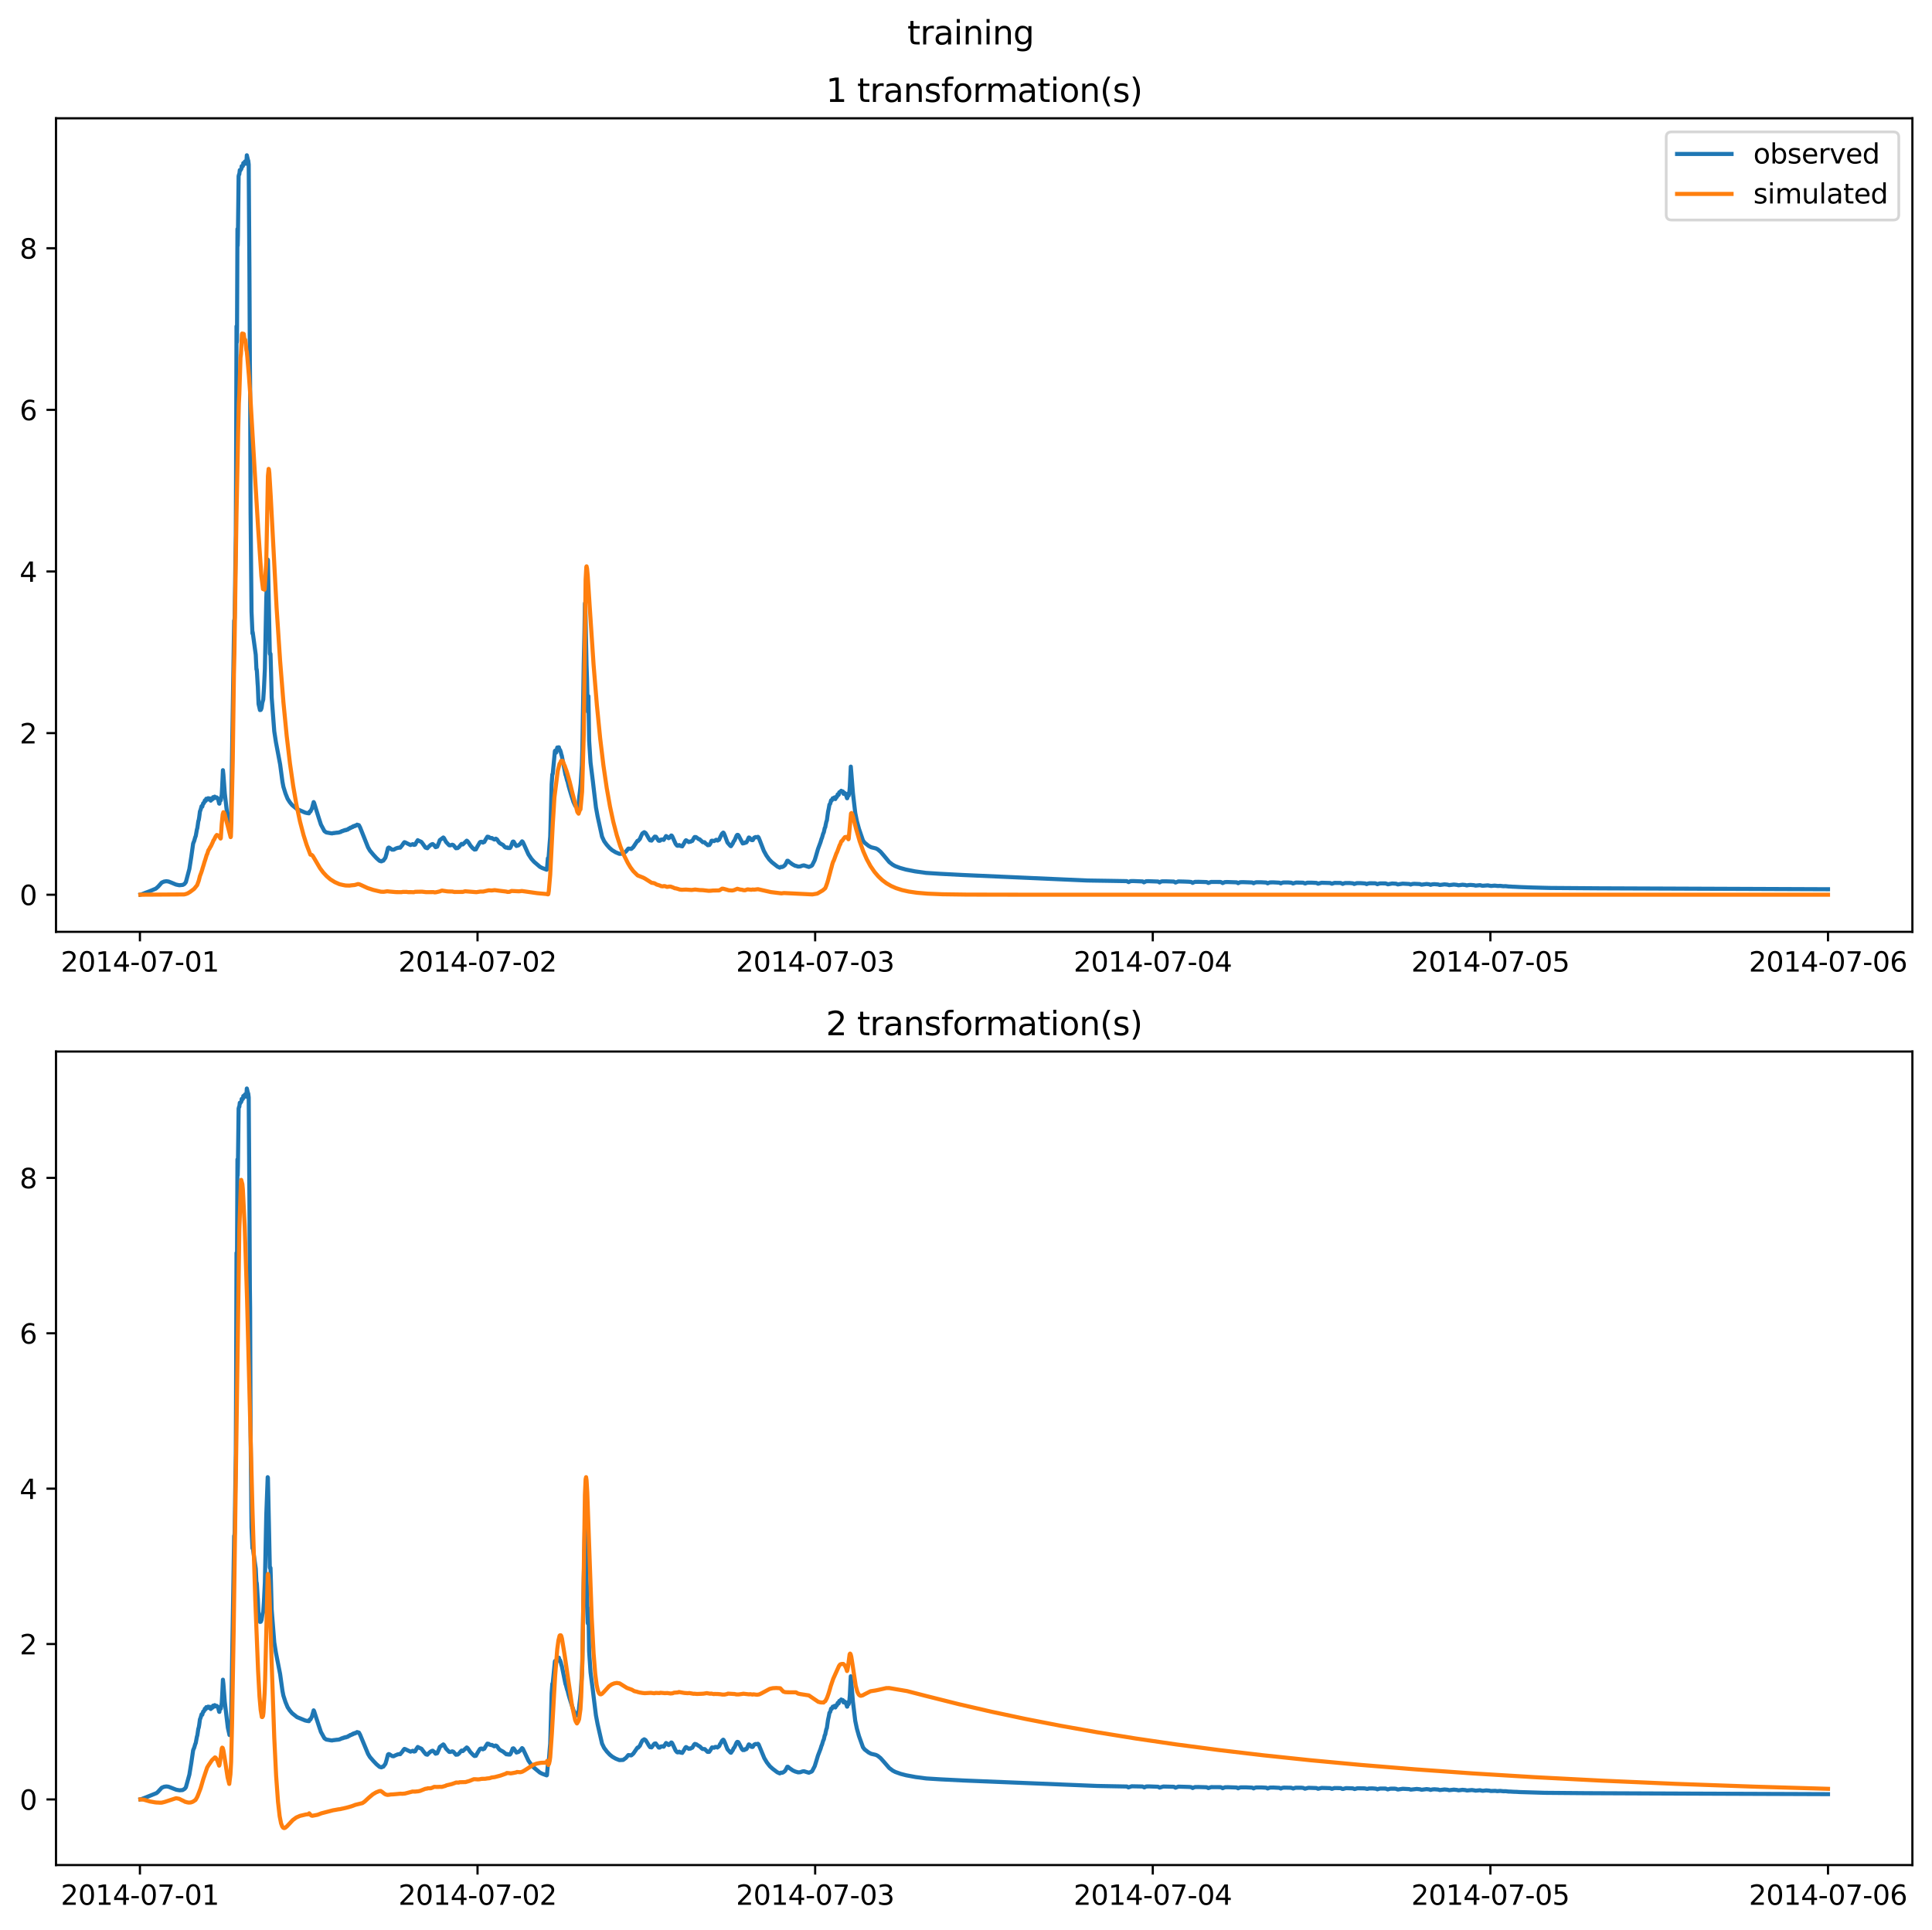 <?xml version="1.0" encoding="utf-8" standalone="no"?>
<!DOCTYPE svg PUBLIC "-//W3C//DTD SVG 1.1//EN"
  "http://www.w3.org/Graphics/SVG/1.1/DTD/svg11.dtd">
<svg xmlns:xlink="http://www.w3.org/1999/xlink" width="709.336pt" height="708.798pt" viewBox="0 0 709.336 708.798" xmlns="http://www.w3.org/2000/svg" version="1.1">
 <defs>
  <style type="text/css">*{stroke-linejoin: round; stroke-linecap: butt}</style>
 </defs>
 <g id="figure_1">
  <g id="patch_1">
   <path d="M 0 708.798 
L 709.336 708.798 
L 709.336 0 
L 0 0 
z
" style="fill: #ffffff"/>
  </g>
  <g id="axes_1">
   <g id="patch_2">
    <path d="M 20.562 342.2 
L 702.136 342.2 
L 702.136 43.44 
L 20.562 43.44 
z
" style="fill: #ffffff"/>
   </g>
   <g id="matplotlib.axis_1">
    <g id="xtick_1">
     <g id="line2d_1">
      <defs>
       <path id="mb05885d36e" d="M 0 0 
L 0 3.5 
" style="stroke: #000000; stroke-width: 0.8"/>
      </defs>
      <g>
       <use xlink:href="#mb05885d36e" x="51.371" y="342.2" style="stroke: #000000; stroke-width: 0.8"/>
      </g>
     </g>
     <g id="text_1">
      <!-- 2014-07-01 -->
      <g transform="translate(22.313 356.798) scale(0.1 -0.1)">
       <defs>
        <path id="DejaVuSans-32" d="M 1228 531 
L 3431 531 
L 3431 0 
L 469 0 
L 469 531 
Q 828 903 1448 1529 
Q 2069 2156 2228 2338 
Q 2531 2678 2651 2914 
Q 2772 3150 2772 3378 
Q 2772 3750 2511 3984 
Q 2250 4219 1831 4219 
Q 1534 4219 1204 4116 
Q 875 4013 500 3803 
L 500 4441 
Q 881 4594 1212 4672 
Q 1544 4750 1819 4750 
Q 2544 4750 2975 4387 
Q 3406 4025 3406 3419 
Q 3406 3131 3298 2873 
Q 3191 2616 2906 2266 
Q 2828 2175 2409 1742 
Q 1991 1309 1228 531 
z
" transform="scale(0.016)"/>
        <path id="DejaVuSans-30" d="M 2034 4250 
Q 1547 4250 1301 3770 
Q 1056 3291 1056 2328 
Q 1056 1369 1301 889 
Q 1547 409 2034 409 
Q 2525 409 2770 889 
Q 3016 1369 3016 2328 
Q 3016 3291 2770 3770 
Q 2525 4250 2034 4250 
z
M 2034 4750 
Q 2819 4750 3233 4129 
Q 3647 3509 3647 2328 
Q 3647 1150 3233 529 
Q 2819 -91 2034 -91 
Q 1250 -91 836 529 
Q 422 1150 422 2328 
Q 422 3509 836 4129 
Q 1250 4750 2034 4750 
z
" transform="scale(0.016)"/>
        <path id="DejaVuSans-31" d="M 794 531 
L 1825 531 
L 1825 4091 
L 703 3866 
L 703 4441 
L 1819 4666 
L 2450 4666 
L 2450 531 
L 3481 531 
L 3481 0 
L 794 0 
L 794 531 
z
" transform="scale(0.016)"/>
        <path id="DejaVuSans-34" d="M 2419 4116 
L 825 1625 
L 2419 1625 
L 2419 4116 
z
M 2253 4666 
L 3047 4666 
L 3047 1625 
L 3713 1625 
L 3713 1100 
L 3047 1100 
L 3047 0 
L 2419 0 
L 2419 1100 
L 313 1100 
L 313 1709 
L 2253 4666 
z
" transform="scale(0.016)"/>
        <path id="DejaVuSans-2d" d="M 313 2009 
L 1997 2009 
L 1997 1497 
L 313 1497 
L 313 2009 
z
" transform="scale(0.016)"/>
        <path id="DejaVuSans-37" d="M 525 4666 
L 3525 4666 
L 3525 4397 
L 1831 0 
L 1172 0 
L 2766 4134 
L 525 4134 
L 525 4666 
z
" transform="scale(0.016)"/>
       </defs>
       <use xlink:href="#DejaVuSans-32"/>
       <use xlink:href="#DejaVuSans-30" x="63.623"/>
       <use xlink:href="#DejaVuSans-31" x="127.246"/>
       <use xlink:href="#DejaVuSans-34" x="190.869"/>
       <use xlink:href="#DejaVuSans-2d" x="254.492"/>
       <use xlink:href="#DejaVuSans-30" x="290.576"/>
       <use xlink:href="#DejaVuSans-37" x="354.199"/>
       <use xlink:href="#DejaVuSans-2d" x="417.822"/>
       <use xlink:href="#DejaVuSans-30" x="453.906"/>
       <use xlink:href="#DejaVuSans-31" x="517.529"/>
      </g>
     </g>
    </g>
    <g id="xtick_2">
     <g id="line2d_2">
      <g>
       <use xlink:href="#mb05885d36e" x="175.328" y="342.2" style="stroke: #000000; stroke-width: 0.8"/>
      </g>
     </g>
     <g id="text_2">
      <!-- 2014-07-02 -->
      <g transform="translate(146.27 356.798) scale(0.1 -0.1)">
       <use xlink:href="#DejaVuSans-32"/>
       <use xlink:href="#DejaVuSans-30" x="63.623"/>
       <use xlink:href="#DejaVuSans-31" x="127.246"/>
       <use xlink:href="#DejaVuSans-34" x="190.869"/>
       <use xlink:href="#DejaVuSans-2d" x="254.492"/>
       <use xlink:href="#DejaVuSans-30" x="290.576"/>
       <use xlink:href="#DejaVuSans-37" x="354.199"/>
       <use xlink:href="#DejaVuSans-2d" x="417.822"/>
       <use xlink:href="#DejaVuSans-30" x="453.906"/>
       <use xlink:href="#DejaVuSans-32" x="517.529"/>
      </g>
     </g>
    </g>
    <g id="xtick_3">
     <g id="line2d_3">
      <g>
       <use xlink:href="#mb05885d36e" x="299.285" y="342.2" style="stroke: #000000; stroke-width: 0.8"/>
      </g>
     </g>
     <g id="text_3">
      <!-- 2014-07-03 -->
      <g transform="translate(270.227 356.798) scale(0.1 -0.1)">
       <defs>
        <path id="DejaVuSans-33" d="M 2597 2516 
Q 3050 2419 3304 2112 
Q 3559 1806 3559 1356 
Q 3559 666 3084 287 
Q 2609 -91 1734 -91 
Q 1441 -91 1130 -33 
Q 819 25 488 141 
L 488 750 
Q 750 597 1062 519 
Q 1375 441 1716 441 
Q 2309 441 2620 675 
Q 2931 909 2931 1356 
Q 2931 1769 2642 2001 
Q 2353 2234 1838 2234 
L 1294 2234 
L 1294 2753 
L 1863 2753 
Q 2328 2753 2575 2939 
Q 2822 3125 2822 3475 
Q 2822 3834 2567 4026 
Q 2313 4219 1838 4219 
Q 1578 4219 1281 4162 
Q 984 4106 628 3988 
L 628 4550 
Q 988 4650 1302 4700 
Q 1616 4750 1894 4750 
Q 2613 4750 3031 4423 
Q 3450 4097 3450 3541 
Q 3450 3153 3228 2886 
Q 3006 2619 2597 2516 
z
" transform="scale(0.016)"/>
       </defs>
       <use xlink:href="#DejaVuSans-32"/>
       <use xlink:href="#DejaVuSans-30" x="63.623"/>
       <use xlink:href="#DejaVuSans-31" x="127.246"/>
       <use xlink:href="#DejaVuSans-34" x="190.869"/>
       <use xlink:href="#DejaVuSans-2d" x="254.492"/>
       <use xlink:href="#DejaVuSans-30" x="290.576"/>
       <use xlink:href="#DejaVuSans-37" x="354.199"/>
       <use xlink:href="#DejaVuSans-2d" x="417.822"/>
       <use xlink:href="#DejaVuSans-30" x="453.906"/>
       <use xlink:href="#DejaVuSans-33" x="517.529"/>
      </g>
     </g>
    </g>
    <g id="xtick_4">
     <g id="line2d_4">
      <g>
       <use xlink:href="#mb05885d36e" x="423.242" y="342.2" style="stroke: #000000; stroke-width: 0.8"/>
      </g>
     </g>
     <g id="text_4">
      <!-- 2014-07-04 -->
      <g transform="translate(394.184 356.798) scale(0.1 -0.1)">
       <use xlink:href="#DejaVuSans-32"/>
       <use xlink:href="#DejaVuSans-30" x="63.623"/>
       <use xlink:href="#DejaVuSans-31" x="127.246"/>
       <use xlink:href="#DejaVuSans-34" x="190.869"/>
       <use xlink:href="#DejaVuSans-2d" x="254.492"/>
       <use xlink:href="#DejaVuSans-30" x="290.576"/>
       <use xlink:href="#DejaVuSans-37" x="354.199"/>
       <use xlink:href="#DejaVuSans-2d" x="417.822"/>
       <use xlink:href="#DejaVuSans-30" x="453.906"/>
       <use xlink:href="#DejaVuSans-34" x="517.529"/>
      </g>
     </g>
    </g>
    <g id="xtick_5">
     <g id="line2d_5">
      <g>
       <use xlink:href="#mb05885d36e" x="547.199" y="342.2" style="stroke: #000000; stroke-width: 0.8"/>
      </g>
     </g>
     <g id="text_5">
      <!-- 2014-07-05 -->
      <g transform="translate(518.141 356.798) scale(0.1 -0.1)">
       <defs>
        <path id="DejaVuSans-35" d="M 691 4666 
L 3169 4666 
L 3169 4134 
L 1269 4134 
L 1269 2991 
Q 1406 3038 1543 3061 
Q 1681 3084 1819 3084 
Q 2600 3084 3056 2656 
Q 3513 2228 3513 1497 
Q 3513 744 3044 326 
Q 2575 -91 1722 -91 
Q 1428 -91 1123 -41 
Q 819 9 494 109 
L 494 744 
Q 775 591 1075 516 
Q 1375 441 1709 441 
Q 2250 441 2565 725 
Q 2881 1009 2881 1497 
Q 2881 1984 2565 2268 
Q 2250 2553 1709 2553 
Q 1456 2553 1204 2497 
Q 953 2441 691 2322 
L 691 4666 
z
" transform="scale(0.016)"/>
       </defs>
       <use xlink:href="#DejaVuSans-32"/>
       <use xlink:href="#DejaVuSans-30" x="63.623"/>
       <use xlink:href="#DejaVuSans-31" x="127.246"/>
       <use xlink:href="#DejaVuSans-34" x="190.869"/>
       <use xlink:href="#DejaVuSans-2d" x="254.492"/>
       <use xlink:href="#DejaVuSans-30" x="290.576"/>
       <use xlink:href="#DejaVuSans-37" x="354.199"/>
       <use xlink:href="#DejaVuSans-2d" x="417.822"/>
       <use xlink:href="#DejaVuSans-30" x="453.906"/>
       <use xlink:href="#DejaVuSans-35" x="517.529"/>
      </g>
     </g>
    </g>
    <g id="xtick_6">
     <g id="line2d_6">
      <g>
       <use xlink:href="#mb05885d36e" x="671.156" y="342.2" style="stroke: #000000; stroke-width: 0.8"/>
      </g>
     </g>
     <g id="text_6">
      <!-- 2014-07-06 -->
      <g transform="translate(642.098 356.798) scale(0.1 -0.1)">
       <defs>
        <path id="DejaVuSans-36" d="M 2113 2584 
Q 1688 2584 1439 2293 
Q 1191 2003 1191 1497 
Q 1191 994 1439 701 
Q 1688 409 2113 409 
Q 2538 409 2786 701 
Q 3034 994 3034 1497 
Q 3034 2003 2786 2293 
Q 2538 2584 2113 2584 
z
M 3366 4563 
L 3366 3988 
Q 3128 4100 2886 4159 
Q 2644 4219 2406 4219 
Q 1781 4219 1451 3797 
Q 1122 3375 1075 2522 
Q 1259 2794 1537 2939 
Q 1816 3084 2150 3084 
Q 2853 3084 3261 2657 
Q 3669 2231 3669 1497 
Q 3669 778 3244 343 
Q 2819 -91 2113 -91 
Q 1303 -91 875 529 
Q 447 1150 447 2328 
Q 447 3434 972 4092 
Q 1497 4750 2381 4750 
Q 2619 4750 2861 4703 
Q 3103 4656 3366 4563 
z
" transform="scale(0.016)"/>
       </defs>
       <use xlink:href="#DejaVuSans-32"/>
       <use xlink:href="#DejaVuSans-30" x="63.623"/>
       <use xlink:href="#DejaVuSans-31" x="127.246"/>
       <use xlink:href="#DejaVuSans-34" x="190.869"/>
       <use xlink:href="#DejaVuSans-2d" x="254.492"/>
       <use xlink:href="#DejaVuSans-30" x="290.576"/>
       <use xlink:href="#DejaVuSans-37" x="354.199"/>
       <use xlink:href="#DejaVuSans-2d" x="417.822"/>
       <use xlink:href="#DejaVuSans-30" x="453.906"/>
       <use xlink:href="#DejaVuSans-36" x="517.529"/>
      </g>
     </g>
    </g>
   </g>
   <g id="matplotlib.axis_2">
    <g id="ytick_1">
     <g id="line2d_7">
      <defs>
       <path id="m69bd43ef61" d="M 0 0 
L -3.5 0 
" style="stroke: #000000; stroke-width: 0.8"/>
      </defs>
      <g>
       <use xlink:href="#m69bd43ef61" x="20.562" y="328.578" style="stroke: #000000; stroke-width: 0.8"/>
      </g>
     </g>
     <g id="text_7">
      <!-- 0 -->
      <g transform="translate(7.2 332.377) scale(0.1 -0.1)">
       <use xlink:href="#DejaVuSans-30"/>
      </g>
     </g>
    </g>
    <g id="ytick_2">
     <g id="line2d_8">
      <g>
       <use xlink:href="#m69bd43ef61" x="20.562" y="269.224" style="stroke: #000000; stroke-width: 0.8"/>
      </g>
     </g>
     <g id="text_8">
      <!-- 2 -->
      <g transform="translate(7.2 273.024) scale(0.1 -0.1)">
       <use xlink:href="#DejaVuSans-32"/>
      </g>
     </g>
    </g>
    <g id="ytick_3">
     <g id="line2d_9">
      <g>
       <use xlink:href="#m69bd43ef61" x="20.562" y="209.871" style="stroke: #000000; stroke-width: 0.8"/>
      </g>
     </g>
     <g id="text_9">
      <!-- 4 -->
      <g transform="translate(7.2 213.67) scale(0.1 -0.1)">
       <use xlink:href="#DejaVuSans-34"/>
      </g>
     </g>
    </g>
    <g id="ytick_4">
     <g id="line2d_10">
      <g>
       <use xlink:href="#m69bd43ef61" x="20.562" y="150.518" style="stroke: #000000; stroke-width: 0.8"/>
      </g>
     </g>
     <g id="text_10">
      <!-- 6 -->
      <g transform="translate(7.2 154.317) scale(0.1 -0.1)">
       <use xlink:href="#DejaVuSans-36"/>
      </g>
     </g>
    </g>
    <g id="ytick_5">
     <g id="line2d_11">
      <g>
       <use xlink:href="#m69bd43ef61" x="20.562" y="91.165" style="stroke: #000000; stroke-width: 0.8"/>
      </g>
     </g>
     <g id="text_11">
      <!-- 8 -->
      <g transform="translate(7.2 94.964) scale(0.1 -0.1)">
       <defs>
        <path id="DejaVuSans-38" d="M 2034 2216 
Q 1584 2216 1326 1975 
Q 1069 1734 1069 1313 
Q 1069 891 1326 650 
Q 1584 409 2034 409 
Q 2484 409 2743 651 
Q 3003 894 3003 1313 
Q 3003 1734 2745 1975 
Q 2488 2216 2034 2216 
z
M 1403 2484 
Q 997 2584 770 2862 
Q 544 3141 544 3541 
Q 544 4100 942 4425 
Q 1341 4750 2034 4750 
Q 2731 4750 3128 4425 
Q 3525 4100 3525 3541 
Q 3525 3141 3298 2862 
Q 3072 2584 2669 2484 
Q 3125 2378 3379 2068 
Q 3634 1759 3634 1313 
Q 3634 634 3220 271 
Q 2806 -91 2034 -91 
Q 1263 -91 848 271 
Q 434 634 434 1313 
Q 434 1759 690 2068 
Q 947 2378 1403 2484 
z
M 1172 3481 
Q 1172 3119 1398 2916 
Q 1625 2713 2034 2713 
Q 2441 2713 2670 2916 
Q 2900 3119 2900 3481 
Q 2900 3844 2670 4047 
Q 2441 4250 2034 4250 
Q 1625 4250 1398 4047 
Q 1172 3844 1172 3481 
z
" transform="scale(0.016)"/>
       </defs>
       <use xlink:href="#DejaVuSans-38"/>
      </g>
     </g>
    </g>
   </g>
   <g id="line2d_12">
    <path d="M 51.543 328.541 
L 51.974 328.441 
L 52.232 328.335 
L 53.523 327.819 
L 54.9 327.31 
L 57.224 326.335 
L 58.085 325.576 
L 59.377 324.119 
L 60.237 323.739 
L 61.098 323.617 
L 61.873 323.725 
L 62.906 324.128 
L 64.627 324.847 
L 65.833 325.091 
L 67.124 324.964 
L 67.726 324.624 
L 68.243 323.946 
L 69.534 319.087 
L 70.223 314.682 
L 70.911 309.796 
L 71.17 309.115 
L 71.256 308.978 
L 71.686 307.435 
L 71.858 307.055 
L 72.289 304.644 
L 72.461 304.057 
L 72.805 301.611 
L 72.977 301.085 
L 73.149 300.015 
L 73.408 298.005 
L 73.666 297.344 
L 74.01 296.06 
L 74.182 296.283 
L 74.269 296.232 
L 74.441 295.55 
L 74.613 294.973 
L 74.785 295.037 
L 74.957 294.73 
L 75.215 293.93 
L 75.474 294.149 
L 75.56 294.001 
L 75.732 293.322 
L 75.818 293.362 
L 76.076 293.663 
L 76.248 293.516 
L 76.421 293.13 
L 76.765 293.586 
L 76.851 293.568 
L 77.023 293.207 
L 77.367 294.034 
L 77.454 293.972 
L 77.712 293.326 
L 77.97 293.554 
L 78.142 293.053 
L 78.228 292.76 
L 78.314 292.831 
L 78.573 293.148 
L 78.659 293.036 
L 78.831 292.558 
L 79.003 292.847 
L 79.175 293.023 
L 79.433 292.848 
L 79.606 292.849 
L 79.95 293.259 
L 80.122 293.676 
L 80.466 295.101 
L 80.552 295.139 
L 80.725 293.35 
L 80.811 293.484 
L 80.983 294.002 
L 81.069 293.844 
L 81.413 291.818 
L 81.585 288.701 
L 81.844 282.841 
L 82.016 284.428 
L 82.532 291.352 
L 83.651 301.161 
L 84.254 303.973 
L 84.512 299.332 
L 84.684 299.893 
L 84.77 299.843 
L 84.857 298.559 
L 85.976 227.894 
L 86.062 228.105 
L 86.148 226.82 
L 86.578 196.59 
L 86.664 177.148 
L 86.836 119.802 
L 86.922 125.8 
L 87.009 125.208 
L 87.181 84.082 
L 87.267 90.199 
L 87.353 86.55 
L 87.611 64.678 
L 87.783 64.004 
L 87.869 63.995 
L 88.042 62.464 
L 88.128 62.757 
L 88.644 61.961 
L 88.73 61.009 
L 88.816 61.394 
L 89.075 61.009 
L 89.161 60.992 
L 89.247 60.734 
L 89.333 59.889 
L 89.505 60.208 
L 89.677 60.153 
L 89.763 60.176 
L 89.935 59.299 
L 90.021 59.523 
L 90.28 60.104 
L 90.366 60.122 
L 90.452 59.789 
L 90.624 57.02 
L 91.054 58.833 
L 91.14 58.941 
L 91.313 60.425 
L 91.571 98.375 
L 91.743 133.338 
L 91.829 141.034 
L 92.001 187.932 
L 92.346 224.61 
L 92.69 232.643 
L 92.776 232.141 
L 93.895 240.433 
L 94.153 245.825 
L 94.239 245.765 
L 94.325 246.574 
L 94.584 251.031 
L 94.67 252.123 
L 94.928 258.507 
L 95.445 260.762 
L 95.531 260.596 
L 95.617 260.579 
L 95.703 260.733 
L 95.789 260.657 
L 96.047 259.948 
L 96.305 258.106 
L 96.65 256.867 
L 96.908 252.965 
L 97.252 245.678 
L 97.769 219.925 
L 98.285 205.489 
L 98.371 205.723 
L 99.06 239.913 
L 99.146 240.28 
L 99.232 239.97 
L 99.318 240.154 
L 99.49 246.031 
L 99.749 256.109 
L 100.695 268.547 
L 101.298 272.503 
L 102.848 280.711 
L 103.708 287.147 
L 104.053 288.94 
L 104.827 291.417 
L 105.602 293.356 
L 106.377 294.576 
L 107.238 295.633 
L 109.045 297.13 
L 112.058 298.426 
L 112.833 298.602 
L 113.435 298.69 
L 113.694 298.038 
L 113.952 298.061 
L 114.21 297.548 
L 114.555 296.804 
L 115.157 294.555 
L 115.329 294.862 
L 116.018 297.108 
L 117.051 300.415 
L 117.826 302.808 
L 119.117 305.225 
L 119.806 305.703 
L 121.613 306.028 
L 121.958 306.049 
L 122.13 306.015 
L 122.388 305.924 
L 122.818 305.924 
L 123.077 305.833 
L 123.421 305.843 
L 123.679 305.751 
L 124.023 305.797 
L 124.282 305.704 
L 124.626 305.686 
L 124.884 305.511 
L 125.143 305.514 
L 125.487 305.215 
L 125.831 305.218 
L 126.176 304.967 
L 126.434 305.011 
L 126.778 304.775 
L 127.036 304.879 
L 127.381 304.638 
L 127.639 304.679 
L 127.983 304.315 
L 128.241 304.332 
L 128.586 303.963 
L 128.93 303.98 
L 129.274 303.661 
L 129.533 303.706 
L 129.791 303.366 
L 130.221 303.419 
L 130.393 303.173 
L 130.738 303.187 
L 131.082 302.844 
L 131.771 303.044 
L 132.201 303.843 
L 135.128 311.187 
L 135.817 312.374 
L 137.108 313.915 
L 138.227 315.132 
L 139.346 316.129 
L 139.604 316.204 
L 139.949 316.326 
L 140.121 316.308 
L 140.379 316.098 
L 140.723 316.069 
L 141.498 314.995 
L 141.928 313.525 
L 142.445 311.447 
L 142.703 311.25 
L 142.961 311.327 
L 143.908 312.02 
L 144.597 312.015 
L 145.372 311.585 
L 146.06 311.352 
L 146.319 311.355 
L 146.577 311.24 
L 146.921 311.309 
L 147.696 310.371 
L 148.126 309.695 
L 148.471 309.286 
L 148.729 309.347 
L 150.364 310.16 
L 150.709 310.326 
L 151.569 309.989 
L 152 310.284 
L 152.43 310.181 
L 152.861 309.342 
L 153.377 308.541 
L 153.721 308.742 
L 154.668 309.147 
L 155.099 309.679 
L 156.218 311.271 
L 156.906 311.503 
L 157.337 310.983 
L 158.112 310.302 
L 158.628 310.021 
L 158.886 309.971 
L 159.145 310.228 
L 159.403 310.388 
L 159.661 310.748 
L 159.919 311.108 
L 160.522 310.928 
L 161.124 309.503 
L 161.469 308.533 
L 162.76 307.558 
L 163.018 307.8 
L 163.363 308.459 
L 163.793 309.221 
L 164.912 310.401 
L 165.256 310.464 
L 165.687 310.333 
L 166.031 310.205 
L 166.462 310.356 
L 167.408 311.51 
L 167.667 311.438 
L 168.011 311.454 
L 168.527 311.034 
L 169.13 310.27 
L 169.302 310.088 
L 169.474 309.909 
L 169.733 310.082 
L 169.905 310.117 
L 171.368 308.723 
L 171.626 308.913 
L 171.971 309.334 
L 172.745 310.547 
L 173.606 311.537 
L 173.864 311.691 
L 174.209 311.995 
L 174.553 311.937 
L 174.725 311.923 
L 175.242 310.933 
L 176.189 309.329 
L 176.447 309.162 
L 176.705 309.176 
L 176.877 309.129 
L 177.308 309.44 
L 177.566 309.261 
L 177.824 309.198 
L 178.169 308.539 
L 178.943 307.266 
L 179.46 307.353 
L 179.804 307.674 
L 180.062 307.708 
L 180.407 307.823 
L 180.579 307.749 
L 181.44 308.285 
L 181.612 308.297 
L 182.042 307.989 
L 182.473 308.257 
L 183.247 309.393 
L 183.678 309.747 
L 184.711 310.316 
L 185.313 311.015 
L 185.658 311.258 
L 186.002 311.296 
L 186.174 311.195 
L 186.432 311.42 
L 186.605 311.452 
L 186.863 311.327 
L 187.207 311.449 
L 187.465 311.138 
L 187.896 310.058 
L 188.24 309.125 
L 188.412 309.041 
L 188.584 309.088 
L 188.843 309.509 
L 189.273 310.241 
L 189.617 310.673 
L 190.048 310.509 
L 190.306 310.475 
L 190.736 310.114 
L 190.995 309.891 
L 191.683 308.974 
L 191.942 309.197 
L 192.372 310.098 
L 194.007 313.732 
L 195.127 315.416 
L 196.073 316.471 
L 198.225 318.321 
L 199.086 318.772 
L 200.636 319.363 
L 200.722 319.39 
L 200.808 319.282 
L 201.152 315.188 
L 201.41 314.923 
L 201.841 309.301 
L 202.013 307.219 
L 202.53 288.036 
L 202.788 284.377 
L 202.874 284.374 
L 202.96 283.997 
L 203.735 275.824 
L 203.821 275.667 
L 204.165 276.411 
L 204.251 276.26 
L 204.595 274.521 
L 204.682 274.58 
L 204.854 275.033 
L 205.026 274.442 
L 205.112 274.469 
L 205.198 274.446 
L 205.456 275.574 
L 205.542 275.494 
L 205.628 275.409 
L 205.887 276.139 
L 206.145 277.335 
L 206.231 277.399 
L 206.489 278.717 
L 207.608 284.473 
L 207.78 284.91 
L 208.211 286.629 
L 208.383 287.028 
L 208.727 288.502 
L 209.158 290.046 
L 209.76 292.047 
L 210.535 294.468 
L 211.224 295.961 
L 211.31 296.077 
L 211.482 295.795 
L 211.654 296.165 
L 211.826 296.473 
L 211.912 296.439 
L 212.171 295.34 
L 212.257 295.395 
L 212.343 295.311 
L 212.515 294.519 
L 212.687 292.577 
L 212.945 290.457 
L 213.204 287.916 
L 213.462 283.625 
L 213.634 281.041 
L 213.806 275.323 
L 214.323 243.981 
L 214.581 232.298 
L 214.753 221.69 
L 214.839 221.369 
L 214.925 222.791 
L 215.097 232.52 
L 215.356 244.386 
L 215.528 249.318 
L 215.786 261.125 
L 215.872 261.429 
L 216.044 255.665 
L 216.303 272.058 
L 216.819 280.052 
L 217.68 286.99 
L 217.938 289.231 
L 218.799 296.473 
L 219.401 299.773 
L 221.037 307.244 
L 221.812 308.912 
L 222.759 310.22 
L 223.792 311.384 
L 224.738 312.209 
L 226.03 312.988 
L 227.407 313.565 
L 228.784 313.487 
L 229.817 312.711 
L 230.678 311.641 
L 230.936 311.634 
L 231.367 311.72 
L 231.711 311.76 
L 231.883 311.675 
L 232.228 311.329 
L 232.486 311.134 
L 234.035 308.798 
L 234.293 308.816 
L 234.724 308.292 
L 234.896 308.158 
L 235.413 306.945 
L 235.585 306.62 
L 235.843 306.079 
L 236.532 305.608 
L 237.048 305.928 
L 237.651 306.93 
L 238.253 308.006 
L 238.684 308.613 
L 238.942 308.592 
L 239.2 308.706 
L 239.458 308.373 
L 240.405 307.234 
L 240.836 307.294 
L 241.783 308.715 
L 242.041 308.786 
L 242.299 308.742 
L 242.643 308.341 
L 242.988 308.382 
L 243.16 308.264 
L 243.676 308.439 
L 244.193 307.605 
L 244.537 307.031 
L 245.14 307.379 
L 245.484 307.815 
L 245.742 307.673 
L 246.087 307.287 
L 246.431 306.824 
L 246.603 306.859 
L 246.861 307.229 
L 248.066 309.912 
L 248.583 310.539 
L 248.927 310.614 
L 249.186 310.482 
L 249.358 310.333 
L 249.53 310.419 
L 249.874 310.692 
L 250.046 310.639 
L 250.477 310.814 
L 251.079 309.829 
L 251.596 308.848 
L 251.854 308.571 
L 252.026 308.634 
L 252.887 309.25 
L 253.231 309.055 
L 253.576 309.097 
L 253.834 308.889 
L 254.178 308.821 
L 254.867 307.594 
L 255.039 307.388 
L 255.469 307.39 
L 255.728 307.547 
L 256.158 307.881 
L 256.502 308.147 
L 256.675 308.208 
L 256.847 308.202 
L 258.052 309.308 
L 258.654 309.283 
L 258.913 309.562 
L 259.171 309.863 
L 259.343 309.908 
L 259.86 310.392 
L 260.462 310.307 
L 260.893 309.604 
L 261.237 308.759 
L 261.495 308.734 
L 262.012 308.829 
L 262.184 308.885 
L 262.959 308.386 
L 263.131 308.456 
L 263.475 308.688 
L 263.733 308.482 
L 263.991 308.42 
L 264.508 307.311 
L 264.766 306.778 
L 265.111 306.134 
L 265.541 305.756 
L 265.713 305.903 
L 266.057 306.661 
L 267.09 309.418 
L 268.209 310.691 
L 268.382 310.748 
L 269.07 309.699 
L 269.329 309.047 
L 269.673 308.645 
L 270.448 306.853 
L 270.706 306.585 
L 270.964 306.609 
L 271.222 306.947 
L 272.686 309.752 
L 273.374 309.6 
L 273.633 309.342 
L 273.977 309.404 
L 274.235 309.076 
L 274.666 308.083 
L 274.924 307.564 
L 275.096 307.598 
L 275.612 308.082 
L 275.871 308.487 
L 276.301 308.544 
L 276.387 308.512 
L 276.904 307.626 
L 277.42 307.389 
L 277.678 307.492 
L 278.281 307.317 
L 278.539 307.606 
L 278.97 308.652 
L 280.433 312.448 
L 281.38 314.166 
L 282.413 315.626 
L 283.36 316.6 
L 285.426 318.23 
L 286.287 318.634 
L 286.803 318.335 
L 287.147 318.405 
L 287.578 318.219 
L 288.18 317.728 
L 288.525 317.177 
L 289.041 316.104 
L 289.299 316.112 
L 289.902 316.643 
L 290.935 317.407 
L 291.968 317.961 
L 292.312 317.995 
L 293.001 318.237 
L 293.776 318.194 
L 294.636 317.885 
L 295.153 317.792 
L 295.669 317.963 
L 296.961 318.383 
L 297.821 318.033 
L 298.166 317.783 
L 299.113 315.898 
L 299.543 314.488 
L 300.318 311.819 
L 301.265 309.255 
L 301.609 308.079 
L 301.781 307.715 
L 302.212 306.188 
L 302.47 305.637 
L 302.814 304.049 
L 302.986 303.814 
L 303.158 302.839 
L 303.417 301.69 
L 303.589 301.307 
L 303.761 299.984 
L 304.019 298.117 
L 304.277 296.948 
L 304.536 295.46 
L 304.794 295.207 
L 305.138 293.895 
L 305.224 293.996 
L 305.31 294.037 
L 305.569 293.647 
L 305.741 293.142 
L 306.085 293.379 
L 306.171 293.296 
L 306.343 292.863 
L 306.688 293.453 
L 306.774 293.293 
L 307.032 292.567 
L 307.204 292.728 
L 307.376 292.406 
L 307.549 291.723 
L 307.893 291.914 
L 307.979 291.724 
L 308.151 290.959 
L 308.495 290.847 
L 308.84 290.403 
L 309.098 290.697 
L 309.442 290.645 
L 309.701 291.508 
L 309.873 291.356 
L 310.045 291.14 
L 310.389 291.79 
L 310.647 291.988 
L 310.992 293.141 
L 311.078 293.133 
L 311.25 291.48 
L 311.508 292.274 
L 311.594 292.142 
L 311.853 290.829 
L 312.025 288.793 
L 312.369 281.531 
L 312.541 283.574 
L 313.144 291.16 
L 314.005 298.548 
L 314.607 301.541 
L 315.382 304.398 
L 316.845 308.663 
L 317.448 309.476 
L 318.911 310.644 
L 319.858 311.147 
L 321.58 311.567 
L 322.268 311.924 
L 323.301 312.794 
L 324.507 314.195 
L 326.486 316.575 
L 327.692 317.513 
L 328.638 318.049 
L 330.446 318.733 
L 332.598 319.335 
L 335.955 319.995 
L 340.001 320.559 
L 345.252 320.897 
L 353.43 321.327 
L 399.053 323.349 
L 407.145 323.476 
L 413.687 323.588 
L 414.375 323.942 
L 415.064 323.579 
L 416.097 323.558 
L 419.54 323.693 
L 419.971 324.028 
L 420.229 323.928 
L 420.745 323.643 
L 421.52 323.603 
L 425.222 323.734 
L 425.738 324.069 
L 426.168 323.794 
L 426.599 323.663 
L 428.062 323.653 
L 430.989 323.747 
L 431.592 324.097 
L 432.625 323.692 
L 434.777 323.747 
L 436.498 323.812 
L 437.359 323.898 
L 437.875 324.232 
L 438.22 324.055 
L 438.736 323.852 
L 440.028 323.835 
L 443.04 323.929 
L 443.643 324.253 
L 444.676 323.876 
L 448.119 323.895 
L 448.463 324.027 
L 448.894 324.302 
L 449.238 324.146 
L 449.669 323.949 
L 450.529 323.909 
L 454.059 324.026 
L 454.575 324.335 
L 454.92 324.16 
L 455.35 323.983 
L 456.297 323.95 
L 459.74 324.074 
L 460.257 324.364 
L 460.687 324.14 
L 461.203 324.001 
L 463.011 323.998 
L 464.905 324.099 
L 465.421 324.401 
L 465.766 324.24 
L 466.282 324.051 
L 467.487 324.032 
L 469.726 324.152 
L 470.242 324.423 
L 470.672 324.207 
L 471.189 324.076 
L 472.997 324.074 
L 474.116 324.161 
L 474.718 324.445 
L 475.837 324.102 
L 478.42 324.15 
L 479.194 324.451 
L 479.969 324.152 
L 481.433 324.142 
L 483.326 324.233 
L 483.929 324.523 
L 485.22 324.177 
L 488.319 324.266 
L 489.008 324.533 
L 489.955 324.231 
L 492.193 324.247 
L 492.537 324.394 
L 492.967 324.598 
L 493.398 324.415 
L 493.914 324.279 
L 495.464 324.273 
L 496.755 324.391 
L 497.185 324.63 
L 497.53 324.528 
L 498.132 324.327 
L 499.424 324.312 
L 501.231 324.431 
L 501.748 324.674 
L 502.178 324.498 
L 502.781 324.363 
L 504.847 324.374 
L 505.191 324.467 
L 505.707 324.712 
L 506.138 324.547 
L 506.74 324.412 
L 508.72 324.425 
L 509.065 324.545 
L 509.581 324.749 
L 511.131 324.453 
L 512.594 324.537 
L 513.197 324.798 
L 515.004 324.503 
L 517.415 324.638 
L 517.931 324.842 
L 518.534 324.633 
L 519.222 324.565 
L 521.288 324.66 
L 521.891 324.892 
L 523.785 324.633 
L 524.731 324.747 
L 525.248 324.948 
L 525.85 324.762 
L 526.625 324.696 
L 528.003 324.802 
L 528.605 325.003 
L 530.327 324.768 
L 531.446 324.872 
L 532.048 325.057 
L 533.77 324.837 
L 534.889 324.952 
L 535.492 325.109 
L 536.955 324.903 
L 537.988 325.002 
L 538.504 325.173 
L 539.107 325.038 
L 539.882 324.971 
L 541.173 325.076 
L 541.775 325.225 
L 543.411 325.057 
L 543.928 325.21 
L 544.358 325.288 
L 546.252 325.132 
L 546.854 325.248 
L 547.457 325.352 
L 548.748 325.232 
L 549.953 325.364 
L 550.814 325.316 
L 551.933 325.453 
L 552.794 325.423 
L 553.913 325.556 
L 554.602 325.578 
L 555.376 325.636 
L 556.065 325.655 
L 556.84 325.694 
L 557.614 325.74 
L 559.078 325.8 
L 562.607 325.927 
L 569.063 326.088 
L 587.312 326.224 
L 671.156 326.559 
L 671.156 326.559 
" clip-path="url(#p7fea48676b)" style="fill: none; stroke: #1f77b4; stroke-width: 1.5; stroke-linecap: square"/>
   </g>
   <g id="line2d_13">
    <path d="M 51.543 328.571 
L 67.554 328.474 
L 68.157 328.345 
L 68.845 328.102 
L 69.706 327.594 
L 70.051 327.345 
L 71.256 326.438 
L 72.375 325.063 
L 72.977 323.42 
L 73.408 321.722 
L 73.838 320.584 
L 74.182 319.564 
L 74.441 318.655 
L 74.785 317.585 
L 75.043 316.673 
L 75.388 315.645 
L 75.646 314.78 
L 75.904 313.937 
L 76.076 313.648 
L 76.507 312.255 
L 76.937 311.609 
L 77.195 311.045 
L 77.367 310.888 
L 77.884 309.768 
L 78.056 309.409 
L 78.4 308.555 
L 78.573 308.407 
L 79.089 307.337 
L 79.261 307.052 
L 79.606 306.63 
L 80.294 306.943 
L 80.983 307.946 
L 81.069 307.795 
L 81.413 302.551 
L 81.758 299.121 
L 82.016 298.274 
L 82.188 298.346 
L 82.446 298.925 
L 82.963 300.84 
L 84.598 307.135 
L 84.684 307.431 
L 84.77 307.252 
L 84.943 302.473 
L 85.459 279.329 
L 85.89 247.351 
L 86.062 240.039 
L 86.578 205.667 
L 86.836 188.605 
L 87.181 171.672 
L 87.439 158.55 
L 87.697 148.061 
L 87.869 144.747 
L 88.3 131.334 
L 88.472 130.014 
L 88.816 122.895 
L 88.902 122.482 
L 88.988 122.655 
L 89.161 123.943 
L 89.419 122.58 
L 89.505 122.669 
L 89.677 124.24 
L 89.763 124.919 
L 89.849 124.852 
L 90.021 124.752 
L 90.194 125.952 
L 90.452 128.494 
L 90.624 129.22 
L 90.796 131.029 
L 91.14 135.066 
L 91.399 138.118 
L 91.829 144.059 
L 92.173 150.154 
L 93.034 164.867 
L 93.895 179.297 
L 94.756 193.671 
L 95.961 211.485 
L 96.564 216.332 
L 96.65 216.339 
L 96.908 215.886 
L 96.994 216.042 
L 97.08 216.563 
L 97.166 216.352 
L 97.769 206.166 
L 98.371 174.8 
L 98.63 172.194 
L 98.716 172.315 
L 98.888 173.79 
L 99.404 182.397 
L 101.556 223.256 
L 102.848 242.763 
L 104.053 257.824 
L 105.258 270.211 
L 106.463 280.401 
L 107.668 288.792 
L 108.873 295.707 
L 110.164 301.773 
L 111.456 306.71 
L 112.575 310.239 
L 113.952 313.853 
L 114.124 313.939 
L 114.468 313.967 
L 114.813 314.283 
L 115.415 315.288 
L 117.481 318.815 
L 118.686 320.422 
L 119.892 321.72 
L 121.269 322.915 
L 122.904 323.934 
L 124.626 324.704 
L 125.831 324.983 
L 126.864 325.185 
L 128.328 325.225 
L 128.93 325.135 
L 130.221 325.009 
L 130.652 324.891 
L 131.426 324.656 
L 131.857 324.719 
L 132.546 325.006 
L 134.956 326.122 
L 137.022 326.803 
L 139.862 327.473 
L 140.895 327.506 
L 142.187 327.306 
L 142.961 327.405 
L 145.372 327.614 
L 147.351 327.635 
L 147.954 327.531 
L 149.245 327.527 
L 149.848 327.622 
L 150.967 327.618 
L 151.914 327.657 
L 152.43 327.498 
L 154.927 327.455 
L 156.476 327.635 
L 159.145 327.611 
L 159.575 327.717 
L 160.005 327.68 
L 160.608 327.557 
L 161.469 327.353 
L 161.813 327.21 
L 162.244 327.044 
L 164.223 327.348 
L 164.74 327.385 
L 166.031 327.402 
L 166.806 327.561 
L 169.905 327.541 
L 170.766 327.311 
L 171.454 327.362 
L 174.897 327.639 
L 176.361 327.415 
L 177.394 327.422 
L 179.46 326.952 
L 180.493 327.025 
L 181.095 326.951 
L 181.612 326.884 
L 183.247 327.102 
L 185.83 327.413 
L 186.346 327.554 
L 187.035 327.519 
L 187.81 327.19 
L 190.564 327.327 
L 191.597 327.207 
L 197.279 328.013 
L 200.808 328.338 
L 200.98 328.422 
L 201.238 328.436 
L 201.324 328.316 
L 201.497 327.185 
L 202.013 321.197 
L 202.96 302.47 
L 203.218 298.463 
L 203.562 292.818 
L 204.768 283.165 
L 205.456 280.426 
L 205.628 280.368 
L 205.973 279.433 
L 206.059 279.434 
L 206.231 279.662 
L 206.489 279.408 
L 206.575 279.423 
L 206.748 279.787 
L 207.006 280.538 
L 207.35 281.262 
L 207.694 282.279 
L 207.953 282.968 
L 208.383 284.336 
L 209.158 287.111 
L 210.277 291.663 
L 211.998 298.243 
L 212.257 298.55 
L 212.429 298.813 
L 212.859 297.542 
L 213.118 297.23 
L 213.72 290.757 
L 214.323 269.802 
L 215.011 212.914 
L 215.27 208.21 
L 215.356 207.981 
L 215.528 208.744 
L 215.786 211.458 
L 216.475 222.234 
L 217.938 244.174 
L 219.143 258.919 
L 220.348 271.103 
L 221.553 281.124 
L 222.759 289.378 
L 223.964 296.182 
L 225.169 301.796 
L 226.46 306.736 
L 227.751 310.786 
L 228.87 313.618 
L 230.506 316.913 
L 231.453 318.494 
L 232.486 319.879 
L 233.519 320.908 
L 234.121 321.498 
L 236.273 322.353 
L 236.876 322.69 
L 239.286 324.219 
L 239.889 324.269 
L 240.405 324.424 
L 241.094 324.84 
L 241.783 325.04 
L 242.299 325.216 
L 242.729 325.424 
L 243.332 325.51 
L 243.762 325.395 
L 244.193 325.444 
L 244.881 325.715 
L 245.742 325.578 
L 246.259 325.599 
L 247.206 325.943 
L 247.722 326.191 
L 248.325 326.28 
L 249.099 326.512 
L 249.53 326.662 
L 250.305 326.754 
L 251.854 326.687 
L 253.92 326.833 
L 255.211 326.668 
L 256.933 326.864 
L 257.363 326.876 
L 258.052 326.903 
L 260.204 327.146 
L 261.065 327.103 
L 261.753 327.029 
L 262.27 327.021 
L 264.078 326.988 
L 265.111 326.357 
L 265.541 326.374 
L 267.004 326.768 
L 267.521 326.937 
L 268.812 327.025 
L 269.501 326.885 
L 270.706 326.387 
L 271.739 326.668 
L 272.514 326.769 
L 272.944 326.904 
L 273.547 326.937 
L 274.063 326.734 
L 274.493 326.604 
L 275.871 326.762 
L 276.301 326.66 
L 276.904 326.717 
L 278.281 326.539 
L 283.015 327.601 
L 286.889 328.078 
L 287.836 327.955 
L 298.252 328.465 
L 300.06 328.163 
L 302.039 327.005 
L 302.986 326.199 
L 303.331 325.342 
L 303.761 324.13 
L 304.105 322.959 
L 304.364 321.921 
L 304.708 320.679 
L 304.966 319.643 
L 305.31 318.453 
L 305.569 317.418 
L 305.913 316.367 
L 306.085 316.134 
L 307.118 313.3 
L 307.29 313.04 
L 307.807 311.658 
L 308.065 310.951 
L 308.323 310.259 
L 308.495 310.068 
L 308.84 309.039 
L 309.012 308.847 
L 309.184 308.815 
L 309.701 308.038 
L 309.873 307.841 
L 310.217 307.416 
L 310.389 307.46 
L 310.734 307.32 
L 310.992 307.526 
L 311.508 308.214 
L 311.594 308.054 
L 312.455 298.734 
L 312.627 298.567 
L 312.8 298.787 
L 313.144 299.77 
L 314.349 304.523 
L 315.64 308.96 
L 316.931 312.574 
L 318.223 315.514 
L 319.6 318.053 
L 321.063 320.192 
L 322.441 321.807 
L 323.904 323.2 
L 325.453 324.361 
L 327.175 325.366 
L 328.983 326.16 
L 331.135 326.852 
L 333.631 327.41 
L 336.644 327.849 
L 340.518 328.18 
L 346.027 328.41 
L 355.151 328.537 
L 379.168 328.577 
L 671.156 328.578 
L 671.156 328.578 
" clip-path="url(#p7fea48676b)" style="fill: none; stroke: #ff7f0e; stroke-width: 1.5; stroke-linecap: square"/>
   </g>
   <g id="patch_3">
    <path d="M 20.562 342.2 
L 20.562 43.44 
" style="fill: none; stroke: #000000; stroke-width: 0.8; stroke-linejoin: miter; stroke-linecap: square"/>
   </g>
   <g id="patch_4">
    <path d="M 702.136 342.2 
L 702.136 43.44 
" style="fill: none; stroke: #000000; stroke-width: 0.8; stroke-linejoin: miter; stroke-linecap: square"/>
   </g>
   <g id="patch_5">
    <path d="M 20.562 342.2 
L 702.136 342.2 
" style="fill: none; stroke: #000000; stroke-width: 0.8; stroke-linejoin: miter; stroke-linecap: square"/>
   </g>
   <g id="patch_6">
    <path d="M 20.562 43.44 
L 702.136 43.44 
" style="fill: none; stroke: #000000; stroke-width: 0.8; stroke-linejoin: miter; stroke-linecap: square"/>
   </g>
   <g id="text_12">
    <!-- 1 transformation(s) -->
    <g transform="translate(303.235 37.44) scale(0.12 -0.12)">
     <defs>
      <path id="DejaVuSans-20" transform="scale(0.016)"/>
      <path id="DejaVuSans-74" d="M 1172 4494 
L 1172 3500 
L 2356 3500 
L 2356 3053 
L 1172 3053 
L 1172 1153 
Q 1172 725 1289 603 
Q 1406 481 1766 481 
L 2356 481 
L 2356 0 
L 1766 0 
Q 1100 0 847 248 
Q 594 497 594 1153 
L 594 3053 
L 172 3053 
L 172 3500 
L 594 3500 
L 594 4494 
L 1172 4494 
z
" transform="scale(0.016)"/>
      <path id="DejaVuSans-72" d="M 2631 2963 
Q 2534 3019 2420 3045 
Q 2306 3072 2169 3072 
Q 1681 3072 1420 2755 
Q 1159 2438 1159 1844 
L 1159 0 
L 581 0 
L 581 3500 
L 1159 3500 
L 1159 2956 
Q 1341 3275 1631 3429 
Q 1922 3584 2338 3584 
Q 2397 3584 2469 3576 
Q 2541 3569 2628 3553 
L 2631 2963 
z
" transform="scale(0.016)"/>
      <path id="DejaVuSans-61" d="M 2194 1759 
Q 1497 1759 1228 1600 
Q 959 1441 959 1056 
Q 959 750 1161 570 
Q 1363 391 1709 391 
Q 2188 391 2477 730 
Q 2766 1069 2766 1631 
L 2766 1759 
L 2194 1759 
z
M 3341 1997 
L 3341 0 
L 2766 0 
L 2766 531 
Q 2569 213 2275 61 
Q 1981 -91 1556 -91 
Q 1019 -91 701 211 
Q 384 513 384 1019 
Q 384 1609 779 1909 
Q 1175 2209 1959 2209 
L 2766 2209 
L 2766 2266 
Q 2766 2663 2505 2880 
Q 2244 3097 1772 3097 
Q 1472 3097 1187 3025 
Q 903 2953 641 2809 
L 641 3341 
Q 956 3463 1253 3523 
Q 1550 3584 1831 3584 
Q 2591 3584 2966 3190 
Q 3341 2797 3341 1997 
z
" transform="scale(0.016)"/>
      <path id="DejaVuSans-6e" d="M 3513 2113 
L 3513 0 
L 2938 0 
L 2938 2094 
Q 2938 2591 2744 2837 
Q 2550 3084 2163 3084 
Q 1697 3084 1428 2787 
Q 1159 2491 1159 1978 
L 1159 0 
L 581 0 
L 581 3500 
L 1159 3500 
L 1159 2956 
Q 1366 3272 1645 3428 
Q 1925 3584 2291 3584 
Q 2894 3584 3203 3211 
Q 3513 2838 3513 2113 
z
" transform="scale(0.016)"/>
      <path id="DejaVuSans-73" d="M 2834 3397 
L 2834 2853 
Q 2591 2978 2328 3040 
Q 2066 3103 1784 3103 
Q 1356 3103 1142 2972 
Q 928 2841 928 2578 
Q 928 2378 1081 2264 
Q 1234 2150 1697 2047 
L 1894 2003 
Q 2506 1872 2764 1633 
Q 3022 1394 3022 966 
Q 3022 478 2636 193 
Q 2250 -91 1575 -91 
Q 1294 -91 989 -36 
Q 684 19 347 128 
L 347 722 
Q 666 556 975 473 
Q 1284 391 1588 391 
Q 1994 391 2212 530 
Q 2431 669 2431 922 
Q 2431 1156 2273 1281 
Q 2116 1406 1581 1522 
L 1381 1569 
Q 847 1681 609 1914 
Q 372 2147 372 2553 
Q 372 3047 722 3315 
Q 1072 3584 1716 3584 
Q 2034 3584 2315 3537 
Q 2597 3491 2834 3397 
z
" transform="scale(0.016)"/>
      <path id="DejaVuSans-66" d="M 2375 4863 
L 2375 4384 
L 1825 4384 
Q 1516 4384 1395 4259 
Q 1275 4134 1275 3809 
L 1275 3500 
L 2222 3500 
L 2222 3053 
L 1275 3053 
L 1275 0 
L 697 0 
L 697 3053 
L 147 3053 
L 147 3500 
L 697 3500 
L 697 3744 
Q 697 4328 969 4595 
Q 1241 4863 1831 4863 
L 2375 4863 
z
" transform="scale(0.016)"/>
      <path id="DejaVuSans-6f" d="M 1959 3097 
Q 1497 3097 1228 2736 
Q 959 2375 959 1747 
Q 959 1119 1226 758 
Q 1494 397 1959 397 
Q 2419 397 2687 759 
Q 2956 1122 2956 1747 
Q 2956 2369 2687 2733 
Q 2419 3097 1959 3097 
z
M 1959 3584 
Q 2709 3584 3137 3096 
Q 3566 2609 3566 1747 
Q 3566 888 3137 398 
Q 2709 -91 1959 -91 
Q 1206 -91 779 398 
Q 353 888 353 1747 
Q 353 2609 779 3096 
Q 1206 3584 1959 3584 
z
" transform="scale(0.016)"/>
      <path id="DejaVuSans-6d" d="M 3328 2828 
Q 3544 3216 3844 3400 
Q 4144 3584 4550 3584 
Q 5097 3584 5394 3201 
Q 5691 2819 5691 2113 
L 5691 0 
L 5113 0 
L 5113 2094 
Q 5113 2597 4934 2840 
Q 4756 3084 4391 3084 
Q 3944 3084 3684 2787 
Q 3425 2491 3425 1978 
L 3425 0 
L 2847 0 
L 2847 2094 
Q 2847 2600 2669 2842 
Q 2491 3084 2119 3084 
Q 1678 3084 1418 2786 
Q 1159 2488 1159 1978 
L 1159 0 
L 581 0 
L 581 3500 
L 1159 3500 
L 1159 2956 
Q 1356 3278 1631 3431 
Q 1906 3584 2284 3584 
Q 2666 3584 2933 3390 
Q 3200 3197 3328 2828 
z
" transform="scale(0.016)"/>
      <path id="DejaVuSans-69" d="M 603 3500 
L 1178 3500 
L 1178 0 
L 603 0 
L 603 3500 
z
M 603 4863 
L 1178 4863 
L 1178 4134 
L 603 4134 
L 603 4863 
z
" transform="scale(0.016)"/>
      <path id="DejaVuSans-28" d="M 1984 4856 
Q 1566 4138 1362 3434 
Q 1159 2731 1159 2009 
Q 1159 1288 1364 580 
Q 1569 -128 1984 -844 
L 1484 -844 
Q 1016 -109 783 600 
Q 550 1309 550 2009 
Q 550 2706 781 3412 
Q 1013 4119 1484 4856 
L 1984 4856 
z
" transform="scale(0.016)"/>
      <path id="DejaVuSans-29" d="M 513 4856 
L 1013 4856 
Q 1481 4119 1714 3412 
Q 1947 2706 1947 2009 
Q 1947 1309 1714 600 
Q 1481 -109 1013 -844 
L 513 -844 
Q 928 -128 1133 580 
Q 1338 1288 1338 2009 
Q 1338 2731 1133 3434 
Q 928 4138 513 4856 
z
" transform="scale(0.016)"/>
     </defs>
     <use xlink:href="#DejaVuSans-31"/>
     <use xlink:href="#DejaVuSans-20" x="63.623"/>
     <use xlink:href="#DejaVuSans-74" x="95.41"/>
     <use xlink:href="#DejaVuSans-72" x="134.619"/>
     <use xlink:href="#DejaVuSans-61" x="175.732"/>
     <use xlink:href="#DejaVuSans-6e" x="237.012"/>
     <use xlink:href="#DejaVuSans-73" x="300.391"/>
     <use xlink:href="#DejaVuSans-66" x="352.49"/>
     <use xlink:href="#DejaVuSans-6f" x="387.695"/>
     <use xlink:href="#DejaVuSans-72" x="448.877"/>
     <use xlink:href="#DejaVuSans-6d" x="488.24"/>
     <use xlink:href="#DejaVuSans-61" x="585.652"/>
     <use xlink:href="#DejaVuSans-74" x="646.932"/>
     <use xlink:href="#DejaVuSans-69" x="686.141"/>
     <use xlink:href="#DejaVuSans-6f" x="713.924"/>
     <use xlink:href="#DejaVuSans-6e" x="775.105"/>
     <use xlink:href="#DejaVuSans-28" x="838.484"/>
     <use xlink:href="#DejaVuSans-73" x="877.498"/>
     <use xlink:href="#DejaVuSans-29" x="929.598"/>
    </g>
   </g>
   <g id="legend_1">
    <g id="patch_7">
     <path d="M 613.742 80.796 
L 695.136 80.796 
Q 697.136 80.796 697.136 78.796 
L 697.136 50.44 
Q 697.136 48.44 695.136 48.44 
L 613.742 48.44 
Q 611.742 48.44 611.742 50.44 
L 611.742 78.796 
Q 611.742 80.796 613.742 80.796 
z
" style="fill: #ffffff; opacity: 0.8; stroke: #cccccc; stroke-linejoin: miter"/>
    </g>
    <g id="line2d_14">
     <path d="M 615.742 56.538 
L 625.742 56.538 
L 635.742 56.538 
" style="fill: none; stroke: #1f77b4; stroke-width: 1.5; stroke-linecap: square"/>
    </g>
    <g id="text_13">
     <!-- observed -->
     <g transform="translate(643.742 60.038) scale(0.1 -0.1)">
      <defs>
       <path id="DejaVuSans-62" d="M 3116 1747 
Q 3116 2381 2855 2742 
Q 2594 3103 2138 3103 
Q 1681 3103 1420 2742 
Q 1159 2381 1159 1747 
Q 1159 1113 1420 752 
Q 1681 391 2138 391 
Q 2594 391 2855 752 
Q 3116 1113 3116 1747 
z
M 1159 2969 
Q 1341 3281 1617 3432 
Q 1894 3584 2278 3584 
Q 2916 3584 3314 3078 
Q 3713 2572 3713 1747 
Q 3713 922 3314 415 
Q 2916 -91 2278 -91 
Q 1894 -91 1617 61 
Q 1341 213 1159 525 
L 1159 0 
L 581 0 
L 581 4863 
L 1159 4863 
L 1159 2969 
z
" transform="scale(0.016)"/>
       <path id="DejaVuSans-65" d="M 3597 1894 
L 3597 1613 
L 953 1613 
Q 991 1019 1311 708 
Q 1631 397 2203 397 
Q 2534 397 2845 478 
Q 3156 559 3463 722 
L 3463 178 
Q 3153 47 2828 -22 
Q 2503 -91 2169 -91 
Q 1331 -91 842 396 
Q 353 884 353 1716 
Q 353 2575 817 3079 
Q 1281 3584 2069 3584 
Q 2775 3584 3186 3129 
Q 3597 2675 3597 1894 
z
M 3022 2063 
Q 3016 2534 2758 2815 
Q 2500 3097 2075 3097 
Q 1594 3097 1305 2825 
Q 1016 2553 972 2059 
L 3022 2063 
z
" transform="scale(0.016)"/>
       <path id="DejaVuSans-76" d="M 191 3500 
L 800 3500 
L 1894 563 
L 2988 3500 
L 3597 3500 
L 2284 0 
L 1503 0 
L 191 3500 
z
" transform="scale(0.016)"/>
       <path id="DejaVuSans-64" d="M 2906 2969 
L 2906 4863 
L 3481 4863 
L 3481 0 
L 2906 0 
L 2906 525 
Q 2725 213 2448 61 
Q 2172 -91 1784 -91 
Q 1150 -91 751 415 
Q 353 922 353 1747 
Q 353 2572 751 3078 
Q 1150 3584 1784 3584 
Q 2172 3584 2448 3432 
Q 2725 3281 2906 2969 
z
M 947 1747 
Q 947 1113 1208 752 
Q 1469 391 1925 391 
Q 2381 391 2643 752 
Q 2906 1113 2906 1747 
Q 2906 2381 2643 2742 
Q 2381 3103 1925 3103 
Q 1469 3103 1208 2742 
Q 947 2381 947 1747 
z
" transform="scale(0.016)"/>
      </defs>
      <use xlink:href="#DejaVuSans-6f"/>
      <use xlink:href="#DejaVuSans-62" x="61.182"/>
      <use xlink:href="#DejaVuSans-73" x="124.658"/>
      <use xlink:href="#DejaVuSans-65" x="176.758"/>
      <use xlink:href="#DejaVuSans-72" x="238.281"/>
      <use xlink:href="#DejaVuSans-76" x="279.395"/>
      <use xlink:href="#DejaVuSans-65" x="338.574"/>
      <use xlink:href="#DejaVuSans-64" x="400.098"/>
     </g>
    </g>
    <g id="line2d_15">
     <path d="M 615.742 71.217 
L 625.742 71.217 
L 635.742 71.217 
" style="fill: none; stroke: #ff7f0e; stroke-width: 1.5; stroke-linecap: square"/>
    </g>
    <g id="text_14">
     <!-- simulated -->
     <g transform="translate(643.742 74.717) scale(0.1 -0.1)">
      <defs>
       <path id="DejaVuSans-75" d="M 544 1381 
L 544 3500 
L 1119 3500 
L 1119 1403 
Q 1119 906 1312 657 
Q 1506 409 1894 409 
Q 2359 409 2629 706 
Q 2900 1003 2900 1516 
L 2900 3500 
L 3475 3500 
L 3475 0 
L 2900 0 
L 2900 538 
Q 2691 219 2414 64 
Q 2138 -91 1772 -91 
Q 1169 -91 856 284 
Q 544 659 544 1381 
z
M 1991 3584 
L 1991 3584 
z
" transform="scale(0.016)"/>
       <path id="DejaVuSans-6c" d="M 603 4863 
L 1178 4863 
L 1178 0 
L 603 0 
L 603 4863 
z
" transform="scale(0.016)"/>
      </defs>
      <use xlink:href="#DejaVuSans-73"/>
      <use xlink:href="#DejaVuSans-69" x="52.1"/>
      <use xlink:href="#DejaVuSans-6d" x="79.883"/>
      <use xlink:href="#DejaVuSans-75" x="177.295"/>
      <use xlink:href="#DejaVuSans-6c" x="240.674"/>
      <use xlink:href="#DejaVuSans-61" x="268.457"/>
      <use xlink:href="#DejaVuSans-74" x="329.736"/>
      <use xlink:href="#DejaVuSans-65" x="368.945"/>
      <use xlink:href="#DejaVuSans-64" x="430.469"/>
     </g>
    </g>
   </g>
  </g>
  <g id="axes_2">
   <g id="patch_8">
    <path d="M 20.562 684.92 
L 702.136 684.92 
L 702.136 386.16 
L 20.562 386.16 
z
" style="fill: #ffffff"/>
   </g>
   <g id="matplotlib.axis_3">
    <g id="xtick_7">
     <g id="line2d_16">
      <g>
       <use xlink:href="#mb05885d36e" x="51.371" y="684.92" style="stroke: #000000; stroke-width: 0.8"/>
      </g>
     </g>
     <g id="text_15">
      <!-- 2014-07-01 -->
      <g transform="translate(22.313 699.518) scale(0.1 -0.1)">
       <use xlink:href="#DejaVuSans-32"/>
       <use xlink:href="#DejaVuSans-30" x="63.623"/>
       <use xlink:href="#DejaVuSans-31" x="127.246"/>
       <use xlink:href="#DejaVuSans-34" x="190.869"/>
       <use xlink:href="#DejaVuSans-2d" x="254.492"/>
       <use xlink:href="#DejaVuSans-30" x="290.576"/>
       <use xlink:href="#DejaVuSans-37" x="354.199"/>
       <use xlink:href="#DejaVuSans-2d" x="417.822"/>
       <use xlink:href="#DejaVuSans-30" x="453.906"/>
       <use xlink:href="#DejaVuSans-31" x="517.529"/>
      </g>
     </g>
    </g>
    <g id="xtick_8">
     <g id="line2d_17">
      <g>
       <use xlink:href="#mb05885d36e" x="175.328" y="684.92" style="stroke: #000000; stroke-width: 0.8"/>
      </g>
     </g>
     <g id="text_16">
      <!-- 2014-07-02 -->
      <g transform="translate(146.27 699.518) scale(0.1 -0.1)">
       <use xlink:href="#DejaVuSans-32"/>
       <use xlink:href="#DejaVuSans-30" x="63.623"/>
       <use xlink:href="#DejaVuSans-31" x="127.246"/>
       <use xlink:href="#DejaVuSans-34" x="190.869"/>
       <use xlink:href="#DejaVuSans-2d" x="254.492"/>
       <use xlink:href="#DejaVuSans-30" x="290.576"/>
       <use xlink:href="#DejaVuSans-37" x="354.199"/>
       <use xlink:href="#DejaVuSans-2d" x="417.822"/>
       <use xlink:href="#DejaVuSans-30" x="453.906"/>
       <use xlink:href="#DejaVuSans-32" x="517.529"/>
      </g>
     </g>
    </g>
    <g id="xtick_9">
     <g id="line2d_18">
      <g>
       <use xlink:href="#mb05885d36e" x="299.285" y="684.92" style="stroke: #000000; stroke-width: 0.8"/>
      </g>
     </g>
     <g id="text_17">
      <!-- 2014-07-03 -->
      <g transform="translate(270.227 699.518) scale(0.1 -0.1)">
       <use xlink:href="#DejaVuSans-32"/>
       <use xlink:href="#DejaVuSans-30" x="63.623"/>
       <use xlink:href="#DejaVuSans-31" x="127.246"/>
       <use xlink:href="#DejaVuSans-34" x="190.869"/>
       <use xlink:href="#DejaVuSans-2d" x="254.492"/>
       <use xlink:href="#DejaVuSans-30" x="290.576"/>
       <use xlink:href="#DejaVuSans-37" x="354.199"/>
       <use xlink:href="#DejaVuSans-2d" x="417.822"/>
       <use xlink:href="#DejaVuSans-30" x="453.906"/>
       <use xlink:href="#DejaVuSans-33" x="517.529"/>
      </g>
     </g>
    </g>
    <g id="xtick_10">
     <g id="line2d_19">
      <g>
       <use xlink:href="#mb05885d36e" x="423.242" y="684.92" style="stroke: #000000; stroke-width: 0.8"/>
      </g>
     </g>
     <g id="text_18">
      <!-- 2014-07-04 -->
      <g transform="translate(394.184 699.518) scale(0.1 -0.1)">
       <use xlink:href="#DejaVuSans-32"/>
       <use xlink:href="#DejaVuSans-30" x="63.623"/>
       <use xlink:href="#DejaVuSans-31" x="127.246"/>
       <use xlink:href="#DejaVuSans-34" x="190.869"/>
       <use xlink:href="#DejaVuSans-2d" x="254.492"/>
       <use xlink:href="#DejaVuSans-30" x="290.576"/>
       <use xlink:href="#DejaVuSans-37" x="354.199"/>
       <use xlink:href="#DejaVuSans-2d" x="417.822"/>
       <use xlink:href="#DejaVuSans-30" x="453.906"/>
       <use xlink:href="#DejaVuSans-34" x="517.529"/>
      </g>
     </g>
    </g>
    <g id="xtick_11">
     <g id="line2d_20">
      <g>
       <use xlink:href="#mb05885d36e" x="547.199" y="684.92" style="stroke: #000000; stroke-width: 0.8"/>
      </g>
     </g>
     <g id="text_19">
      <!-- 2014-07-05 -->
      <g transform="translate(518.141 699.518) scale(0.1 -0.1)">
       <use xlink:href="#DejaVuSans-32"/>
       <use xlink:href="#DejaVuSans-30" x="63.623"/>
       <use xlink:href="#DejaVuSans-31" x="127.246"/>
       <use xlink:href="#DejaVuSans-34" x="190.869"/>
       <use xlink:href="#DejaVuSans-2d" x="254.492"/>
       <use xlink:href="#DejaVuSans-30" x="290.576"/>
       <use xlink:href="#DejaVuSans-37" x="354.199"/>
       <use xlink:href="#DejaVuSans-2d" x="417.822"/>
       <use xlink:href="#DejaVuSans-30" x="453.906"/>
       <use xlink:href="#DejaVuSans-35" x="517.529"/>
      </g>
     </g>
    </g>
    <g id="xtick_12">
     <g id="line2d_21">
      <g>
       <use xlink:href="#mb05885d36e" x="671.156" y="684.92" style="stroke: #000000; stroke-width: 0.8"/>
      </g>
     </g>
     <g id="text_20">
      <!-- 2014-07-06 -->
      <g transform="translate(642.098 699.518) scale(0.1 -0.1)">
       <use xlink:href="#DejaVuSans-32"/>
       <use xlink:href="#DejaVuSans-30" x="63.623"/>
       <use xlink:href="#DejaVuSans-31" x="127.246"/>
       <use xlink:href="#DejaVuSans-34" x="190.869"/>
       <use xlink:href="#DejaVuSans-2d" x="254.492"/>
       <use xlink:href="#DejaVuSans-30" x="290.576"/>
       <use xlink:href="#DejaVuSans-37" x="354.199"/>
       <use xlink:href="#DejaVuSans-2d" x="417.822"/>
       <use xlink:href="#DejaVuSans-30" x="453.906"/>
       <use xlink:href="#DejaVuSans-36" x="517.529"/>
      </g>
     </g>
    </g>
   </g>
   <g id="matplotlib.axis_4">
    <g id="ytick_6">
     <g id="line2d_22">
      <g>
       <use xlink:href="#m69bd43ef61" x="20.562" y="660.818" style="stroke: #000000; stroke-width: 0.8"/>
      </g>
     </g>
     <g id="text_21">
      <!-- 0 -->
      <g transform="translate(7.2 664.617) scale(0.1 -0.1)">
       <use xlink:href="#DejaVuSans-30"/>
      </g>
     </g>
    </g>
    <g id="ytick_7">
     <g id="line2d_23">
      <g>
       <use xlink:href="#m69bd43ef61" x="20.562" y="603.755" style="stroke: #000000; stroke-width: 0.8"/>
      </g>
     </g>
     <g id="text_22">
      <!-- 2 -->
      <g transform="translate(7.2 607.554) scale(0.1 -0.1)">
       <use xlink:href="#DejaVuSans-32"/>
      </g>
     </g>
    </g>
    <g id="ytick_8">
     <g id="line2d_24">
      <g>
       <use xlink:href="#m69bd43ef61" x="20.562" y="546.692" style="stroke: #000000; stroke-width: 0.8"/>
      </g>
     </g>
     <g id="text_23">
      <!-- 4 -->
      <g transform="translate(7.2 550.492) scale(0.1 -0.1)">
       <use xlink:href="#DejaVuSans-34"/>
      </g>
     </g>
    </g>
    <g id="ytick_9">
     <g id="line2d_25">
      <g>
       <use xlink:href="#m69bd43ef61" x="20.562" y="489.63" style="stroke: #000000; stroke-width: 0.8"/>
      </g>
     </g>
     <g id="text_24">
      <!-- 6 -->
      <g transform="translate(7.2 493.429) scale(0.1 -0.1)">
       <use xlink:href="#DejaVuSans-36"/>
      </g>
     </g>
    </g>
    <g id="ytick_10">
     <g id="line2d_26">
      <g>
       <use xlink:href="#m69bd43ef61" x="20.562" y="432.567" style="stroke: #000000; stroke-width: 0.8"/>
      </g>
     </g>
     <g id="text_25">
      <!-- 8 -->
      <g transform="translate(7.2 436.366) scale(0.1 -0.1)">
       <use xlink:href="#DejaVuSans-38"/>
      </g>
     </g>
    </g>
   </g>
   <g id="line2d_27">
    <path d="M 51.543 660.783 
L 51.974 660.687 
L 52.318 660.543 
L 53.437 660.121 
L 57.483 658.491 
L 57.999 658.035 
L 59.377 656.531 
L 60.237 656.166 
L 61.098 656.049 
L 61.873 656.152 
L 62.992 656.58 
L 64.714 657.255 
L 65.919 657.464 
L 67.038 657.384 
L 67.812 656.91 
L 68.243 656.365 
L 69.534 651.693 
L 70.223 647.458 
L 70.911 642.761 
L 71.17 642.107 
L 71.256 641.974 
L 71.686 640.491 
L 71.858 640.126 
L 72.289 637.808 
L 72.461 637.243 
L 72.805 634.891 
L 72.977 634.386 
L 73.149 633.358 
L 73.408 631.425 
L 73.666 630.789 
L 74.01 629.555 
L 74.096 629.679 
L 74.269 629.72 
L 74.441 629.064 
L 74.613 628.51 
L 74.785 628.572 
L 74.957 628.276 
L 75.215 627.508 
L 75.474 627.717 
L 75.56 627.575 
L 75.732 626.923 
L 75.818 626.961 
L 76.076 627.251 
L 76.248 627.109 
L 76.421 626.738 
L 76.765 627.177 
L 76.851 627.159 
L 77.023 626.813 
L 77.367 627.607 
L 77.454 627.547 
L 77.712 626.927 
L 77.97 627.146 
L 78.142 626.664 
L 78.228 626.383 
L 78.314 626.45 
L 78.573 626.755 
L 78.659 626.648 
L 78.831 626.188 
L 79.003 626.466 
L 79.175 626.635 
L 79.433 626.467 
L 79.606 626.468 
L 79.95 626.862 
L 80.122 627.263 
L 80.466 628.633 
L 80.552 628.67 
L 80.725 626.949 
L 80.811 627.078 
L 80.983 627.577 
L 81.069 627.425 
L 81.413 625.477 
L 81.585 622.48 
L 81.844 616.846 
L 82.016 618.372 
L 82.532 625.028 
L 83.651 634.459 
L 84.254 637.163 
L 84.512 632.701 
L 84.684 633.24 
L 84.77 633.192 
L 84.857 631.958 
L 85.976 564.02 
L 86.062 564.222 
L 86.148 562.987 
L 86.578 533.924 
L 86.664 515.232 
L 86.836 460.099 
L 86.922 465.866 
L 87.009 465.297 
L 87.181 425.758 
L 87.267 431.638 
L 87.353 428.131 
L 87.611 407.102 
L 87.783 406.455 
L 87.869 406.446 
L 88.042 404.974 
L 88.128 405.256 
L 88.644 404.49 
L 88.73 403.575 
L 88.816 403.945 
L 89.075 403.575 
L 89.161 403.559 
L 89.247 403.31 
L 89.333 402.498 
L 89.505 402.805 
L 89.677 402.753 
L 89.763 402.774 
L 89.935 401.931 
L 90.021 402.147 
L 90.28 402.705 
L 90.366 402.722 
L 90.452 402.402 
L 90.624 399.74 
L 91.054 401.483 
L 91.14 401.587 
L 91.313 403.014 
L 91.571 439.499 
L 91.743 473.113 
L 91.829 480.511 
L 92.001 525.6 
L 92.346 560.863 
L 92.69 568.586 
L 92.776 568.103 
L 93.895 576.074 
L 94.153 581.259 
L 94.239 581.201 
L 94.325 581.979 
L 94.584 586.264 
L 94.67 587.314 
L 94.928 593.451 
L 95.445 595.619 
L 95.531 595.459 
L 95.617 595.443 
L 95.703 595.592 
L 95.789 595.519 
L 96.047 594.836 
L 96.305 593.066 
L 96.65 591.875 
L 96.908 588.123 
L 97.252 581.117 
L 97.769 556.358 
L 98.285 542.479 
L 98.371 542.704 
L 99.06 575.574 
L 99.146 575.927 
L 99.232 575.63 
L 99.318 575.806 
L 99.49 581.457 
L 99.749 591.145 
L 100.695 603.104 
L 101.298 606.907 
L 102.848 614.798 
L 103.708 620.986 
L 104.053 622.71 
L 104.827 625.091 
L 105.602 626.956 
L 106.377 628.129 
L 107.238 629.144 
L 109.045 630.584 
L 112.058 631.83 
L 112.833 631.999 
L 113.435 632.083 
L 113.694 631.457 
L 113.952 631.478 
L 114.21 630.986 
L 114.555 630.271 
L 115.157 628.108 
L 115.329 628.404 
L 116.018 630.563 
L 117.051 633.742 
L 117.826 636.043 
L 119.117 638.366 
L 119.806 638.826 
L 121.613 639.138 
L 121.958 639.158 
L 122.13 639.126 
L 122.388 639.038 
L 122.818 639.039 
L 123.077 638.951 
L 123.421 638.96 
L 123.679 638.872 
L 124.023 638.916 
L 124.282 638.826 
L 124.626 638.81 
L 124.884 638.641 
L 125.229 638.554 
L 125.487 638.357 
L 125.831 638.36 
L 126.176 638.118 
L 126.434 638.161 
L 126.778 637.934 
L 127.036 638.034 
L 127.381 637.802 
L 127.639 637.841 
L 127.983 637.491 
L 128.241 637.508 
L 128.586 637.153 
L 128.93 637.17 
L 129.274 636.863 
L 129.533 636.906 
L 129.791 636.579 
L 130.221 636.63 
L 130.393 636.394 
L 130.738 636.407 
L 131.082 636.077 
L 131.771 636.269 
L 132.201 637.038 
L 135.128 644.098 
L 135.817 645.239 
L 137.108 646.72 
L 138.227 647.891 
L 139.346 648.849 
L 139.604 648.922 
L 139.949 649.039 
L 140.121 649.021 
L 140.379 648.82 
L 140.723 648.791 
L 141.498 647.76 
L 141.928 646.346 
L 142.445 644.348 
L 142.703 644.159 
L 142.961 644.233 
L 143.994 644.905 
L 144.511 644.961 
L 145.027 644.692 
L 146.06 644.256 
L 146.319 644.259 
L 146.577 644.149 
L 146.921 644.216 
L 147.696 643.314 
L 148.126 642.664 
L 148.471 642.27 
L 148.729 642.329 
L 150.364 643.11 
L 150.709 643.271 
L 151.569 642.947 
L 152 643.23 
L 152.43 643.131 
L 152.861 642.325 
L 153.377 641.555 
L 153.721 641.748 
L 154.754 642.212 
L 155.271 642.915 
L 155.787 643.59 
L 156.39 644.264 
L 156.906 644.402 
L 157.337 643.902 
L 158.112 643.248 
L 158.628 642.977 
L 158.886 642.929 
L 159.145 643.176 
L 159.403 643.33 
L 159.661 643.677 
L 159.919 644.022 
L 160.522 643.849 
L 161.124 642.479 
L 161.469 641.547 
L 162.76 640.61 
L 163.018 640.842 
L 163.363 641.475 
L 163.793 642.208 
L 164.912 643.343 
L 165.256 643.403 
L 165.687 643.277 
L 166.031 643.154 
L 166.462 643.299 
L 167.408 644.408 
L 167.667 644.339 
L 168.011 644.355 
L 168.527 643.951 
L 169.13 643.216 
L 169.302 643.042 
L 169.474 642.87 
L 169.733 643.036 
L 169.905 643.069 
L 171.368 641.73 
L 171.712 641.993 
L 172.143 642.603 
L 172.659 643.384 
L 173.692 644.449 
L 173.951 644.685 
L 174.209 644.875 
L 174.553 644.82 
L 174.725 644.805 
L 175.242 643.854 
L 176.189 642.312 
L 176.447 642.151 
L 176.705 642.165 
L 176.877 642.12 
L 177.308 642.418 
L 177.566 642.247 
L 177.824 642.186 
L 178.169 641.553 
L 178.943 640.328 
L 179.46 640.412 
L 179.804 640.721 
L 180.148 640.804 
L 180.407 640.864 
L 180.579 640.792 
L 181.44 641.309 
L 181.698 641.251 
L 181.956 641.027 
L 182.214 641.104 
L 182.473 641.281 
L 183.247 642.374 
L 183.678 642.714 
L 184.711 643.261 
L 185.916 644.252 
L 186.26 644.147 
L 186.605 644.353 
L 186.863 644.233 
L 187.207 644.35 
L 187.465 644.051 
L 187.896 643.013 
L 188.24 642.115 
L 188.498 642.043 
L 188.67 642.172 
L 189.617 643.604 
L 190.048 643.446 
L 190.306 643.414 
L 190.736 643.067 
L 190.995 642.852 
L 191.683 641.971 
L 191.942 642.185 
L 192.372 643.052 
L 194.007 646.545 
L 195.127 648.164 
L 196.073 649.178 
L 198.225 650.957 
L 199.086 651.391 
L 200.636 651.959 
L 200.722 651.985 
L 200.808 651.88 
L 201.152 647.944 
L 201.41 647.69 
L 201.841 642.285 
L 202.013 640.284 
L 202.53 621.84 
L 202.788 618.323 
L 202.874 618.32 
L 202.96 617.958 
L 203.735 610.1 
L 203.821 609.949 
L 204.165 610.665 
L 204.251 610.52 
L 204.595 608.847 
L 204.682 608.904 
L 204.854 609.34 
L 205.026 608.771 
L 205.112 608.798 
L 205.198 608.775 
L 205.456 609.859 
L 205.542 609.783 
L 205.628 609.701 
L 205.887 610.403 
L 206.145 611.552 
L 206.231 611.614 
L 206.489 612.881 
L 207.608 618.415 
L 207.78 618.835 
L 208.211 620.488 
L 208.383 620.871 
L 208.727 622.289 
L 209.158 623.773 
L 209.76 625.697 
L 210.535 628.025 
L 211.224 629.46 
L 211.31 629.571 
L 211.482 629.3 
L 211.654 629.656 
L 211.826 629.952 
L 211.912 629.919 
L 212.171 628.862 
L 212.257 628.916 
L 212.343 628.835 
L 212.515 628.073 
L 212.687 626.207 
L 212.945 624.168 
L 213.204 621.726 
L 213.462 617.599 
L 213.634 615.116 
L 213.806 609.619 
L 214.323 579.486 
L 214.581 568.254 
L 214.753 558.055 
L 214.839 557.746 
L 214.925 559.113 
L 215.097 568.467 
L 215.356 579.876 
L 215.528 584.617 
L 215.786 595.968 
L 215.872 596.261 
L 216.044 590.719 
L 216.303 606.479 
L 216.819 614.165 
L 217.68 620.835 
L 217.938 622.99 
L 218.799 629.952 
L 219.401 633.125 
L 221.037 640.307 
L 221.812 641.911 
L 222.845 643.275 
L 223.878 644.373 
L 224.825 645.139 
L 226.03 645.83 
L 227.407 646.385 
L 228.784 646.309 
L 229.817 645.564 
L 230.678 644.535 
L 230.936 644.528 
L 231.367 644.611 
L 231.711 644.649 
L 231.883 644.567 
L 232.228 644.234 
L 232.486 644.048 
L 234.035 641.802 
L 234.293 641.818 
L 234.724 641.315 
L 234.896 641.187 
L 235.413 640.02 
L 235.585 639.708 
L 235.843 639.188 
L 236.532 638.735 
L 237.048 639.043 
L 237.651 640.006 
L 238.253 641.04 
L 238.684 641.623 
L 238.942 641.603 
L 239.2 641.713 
L 239.544 641.285 
L 240.061 640.568 
L 240.319 640.313 
L 240.75 640.252 
L 241.438 641.205 
L 241.869 641.769 
L 242.213 641.773 
L 242.385 641.632 
L 242.643 641.362 
L 242.988 641.402 
L 243.16 641.288 
L 243.676 641.456 
L 244.193 640.655 
L 244.537 640.103 
L 245.14 640.437 
L 245.484 640.856 
L 245.742 640.72 
L 246.087 640.349 
L 246.431 639.904 
L 246.603 639.938 
L 246.861 640.293 
L 248.066 642.873 
L 248.583 643.475 
L 248.927 643.547 
L 249.186 643.42 
L 249.358 643.277 
L 249.53 643.359 
L 249.874 643.622 
L 250.046 643.571 
L 250.477 643.74 
L 251.079 642.793 
L 251.596 641.849 
L 251.854 641.583 
L 252.026 641.644 
L 252.887 642.236 
L 253.317 642.085 
L 253.49 642.159 
L 253.92 641.894 
L 254.178 641.824 
L 254.867 640.644 
L 255.125 640.43 
L 255.728 640.599 
L 256.158 640.92 
L 257.019 641.429 
L 257.535 641.982 
L 257.966 642.297 
L 258.741 642.326 
L 259.774 643.352 
L 260.118 643.36 
L 260.376 643.344 
L 260.806 642.738 
L 261.409 641.724 
L 262.27 641.819 
L 262.614 641.529 
L 263.217 641.569 
L 263.389 641.755 
L 264.078 641.214 
L 264.336 640.568 
L 264.68 640.069 
L 265.111 639.24 
L 265.541 638.877 
L 265.713 639.018 
L 266.057 639.747 
L 267.09 642.398 
L 268.209 643.621 
L 268.382 643.676 
L 269.07 642.668 
L 269.329 642.041 
L 269.673 641.654 
L 270.448 639.932 
L 270.706 639.674 
L 271.05 639.766 
L 271.394 640.372 
L 272.427 642.381 
L 272.772 642.704 
L 273.03 642.616 
L 273.288 642.685 
L 273.633 642.324 
L 273.977 642.384 
L 274.235 642.069 
L 274.666 641.114 
L 274.924 640.615 
L 275.096 640.647 
L 275.612 641.113 
L 275.871 641.502 
L 276.301 641.557 
L 276.387 641.526 
L 276.904 640.675 
L 277.42 640.447 
L 277.678 640.546 
L 278.281 640.377 
L 278.539 640.655 
L 279.056 641.893 
L 280.605 645.64 
L 281.552 647.222 
L 282.671 648.657 
L 283.704 649.58 
L 285.34 650.822 
L 286.287 651.258 
L 286.803 650.97 
L 287.147 651.037 
L 287.578 650.859 
L 288.18 650.387 
L 288.525 649.857 
L 289.041 648.825 
L 289.299 648.833 
L 289.988 649.416 
L 291.107 650.178 
L 292.054 650.602 
L 292.398 650.684 
L 293.001 650.876 
L 293.776 650.835 
L 294.636 650.537 
L 295.153 650.449 
L 295.669 650.613 
L 296.961 651.017 
L 297.907 650.632 
L 298.166 650.439 
L 299.113 648.627 
L 299.543 647.272 
L 300.318 644.706 
L 301.265 642.24 
L 301.609 641.11 
L 301.781 640.76 
L 302.212 639.292 
L 302.47 638.763 
L 302.814 637.236 
L 302.986 637.01 
L 303.158 636.072 
L 303.417 634.968 
L 303.589 634.599 
L 303.761 633.327 
L 304.019 631.532 
L 304.277 630.409 
L 304.536 628.979 
L 304.794 628.735 
L 305.138 627.474 
L 305.224 627.571 
L 305.397 627.53 
L 305.655 626.947 
L 305.741 626.749 
L 305.827 626.819 
L 305.999 627.008 
L 306.171 626.898 
L 306.343 626.481 
L 306.688 627.049 
L 306.774 626.895 
L 307.032 626.197 
L 307.204 626.351 
L 307.376 626.042 
L 307.549 625.385 
L 307.893 625.569 
L 307.979 625.386 
L 308.151 624.651 
L 308.495 624.543 
L 308.84 624.117 
L 309.098 624.399 
L 309.442 624.349 
L 309.701 625.179 
L 309.873 625.033 
L 310.045 624.825 
L 310.389 625.45 
L 310.647 625.64 
L 310.992 626.749 
L 311.078 626.741 
L 311.25 625.152 
L 311.508 625.915 
L 311.594 625.788 
L 311.853 624.526 
L 312.025 622.568 
L 312.369 615.587 
L 312.541 617.551 
L 313.144 624.844 
L 314.005 631.947 
L 314.607 634.825 
L 315.382 637.571 
L 316.845 641.672 
L 317.448 642.453 
L 318.911 643.576 
L 319.858 644.06 
L 321.58 644.464 
L 322.268 644.807 
L 323.301 645.643 
L 324.507 646.99 
L 326.486 649.278 
L 327.778 650.238 
L 328.725 650.732 
L 330.704 651.434 
L 332.684 651.951 
L 336.128 652.594 
L 340.087 653.112 
L 345.338 653.439 
L 354.118 653.878 
L 402.84 655.867 
L 413.773 656.074 
L 414.289 656.398 
L 415.494 655.989 
L 419.454 656.068 
L 420.143 656.402 
L 420.831 656.059 
L 421.95 656.039 
L 425.222 656.161 
L 425.738 656.483 
L 427.115 656.078 
L 430.989 656.173 
L 431.592 656.51 
L 432.625 656.121 
L 434.863 656.182 
L 436.67 656.237 
L 437.359 656.318 
L 437.875 656.64 
L 438.22 656.47 
L 438.736 656.274 
L 440.028 656.258 
L 443.04 656.348 
L 443.643 656.66 
L 444.676 656.297 
L 448.119 656.316 
L 448.463 656.443 
L 448.894 656.707 
L 449.238 656.557 
L 449.755 656.354 
L 450.874 656.331 
L 454.059 656.441 
L 454.575 656.739 
L 455.006 656.519 
L 455.522 656.38 
L 457.416 656.376 
L 459.74 656.488 
L 460.257 656.767 
L 460.687 656.552 
L 461.203 656.418 
L 463.097 656.416 
L 464.905 656.512 
L 465.421 656.802 
L 465.766 656.648 
L 466.282 656.466 
L 467.487 656.448 
L 469.726 656.563 
L 470.242 656.823 
L 470.759 656.579 
L 471.361 656.481 
L 474.03 656.532 
L 474.804 656.81 
L 475.665 656.521 
L 477.903 656.525 
L 478.506 656.598 
L 479.108 656.88 
L 480.4 656.547 
L 483.326 656.641 
L 483.929 656.919 
L 485.22 656.587 
L 488.319 656.672 
L 489.008 656.93 
L 489.955 656.639 
L 492.279 656.669 
L 492.709 656.914 
L 493.054 656.977 
L 494.173 656.673 
L 496.669 656.748 
L 497.358 657.001 
L 498.391 656.716 
L 501.059 656.758 
L 502.006 656.979 
L 502.609 656.78 
L 503.9 656.764 
L 505.191 656.866 
L 505.707 657.102 
L 506.138 656.943 
L 506.74 656.813 
L 508.72 656.826 
L 509.151 656.991 
L 509.495 657.14 
L 509.839 657.045 
L 510.442 656.868 
L 511.991 656.861 
L 512.594 656.933 
L 513.197 657.184 
L 515.004 656.9 
L 517.415 657.03 
L 517.931 657.226 
L 520.169 656.969 
L 521.374 657.093 
L 521.891 657.274 
L 523.785 657.026 
L 524.731 657.135 
L 525.248 657.328 
L 525.85 657.149 
L 526.625 657.086 
L 528.003 657.187 
L 528.605 657.381 
L 530.327 657.155 
L 531.446 657.255 
L 532.048 657.433 
L 533.77 657.221 
L 534.889 657.332 
L 535.492 657.482 
L 536.955 657.285 
L 537.988 657.38 
L 538.59 657.541 
L 540.398 657.358 
L 541.259 657.485 
L 541.775 657.594 
L 543.411 657.432 
L 543.928 657.58 
L 544.444 657.644 
L 545.649 657.493 
L 546.768 657.584 
L 547.371 657.725 
L 549.006 657.663 
L 549.695 657.776 
L 550.814 657.682 
L 551.933 657.814 
L 552.88 657.802 
L 553.827 657.922 
L 554.602 657.934 
L 555.376 657.989 
L 556.151 658.022 
L 556.926 658.04 
L 557.787 658.106 
L 567.256 658.39 
L 582.578 658.522 
L 612.448 658.65 
L 624.93 658.7 
L 671.156 658.877 
L 671.156 658.877 
" clip-path="url(#p4a345ee376)" style="fill: none; stroke: #1f77b4; stroke-width: 1.5; stroke-linecap: square"/>
   </g>
   <g id="line2d_28">
    <path d="M 51.543 660.812 
L 52.748 660.897 
L 55.072 661.569 
L 55.847 661.697 
L 56.88 661.888 
L 57.483 661.954 
L 58.257 661.982 
L 58.688 662.014 
L 59.377 662.004 
L 60.496 661.725 
L 64.627 660.367 
L 65.747 660.572 
L 66.952 661.182 
L 67.124 661.242 
L 68.071 661.739 
L 68.329 661.758 
L 68.759 661.908 
L 68.932 661.917 
L 69.362 661.989 
L 69.534 661.959 
L 70.051 661.937 
L 70.223 661.857 
L 70.653 661.73 
L 70.911 661.58 
L 71.256 661.383 
L 71.514 661.159 
L 71.772 661.028 
L 72.203 660.291 
L 72.461 659.803 
L 72.891 658.723 
L 73.666 656.677 
L 74.613 653.435 
L 76.076 649.06 
L 76.248 648.799 
L 76.593 648.219 
L 77.454 646.955 
L 77.798 646.432 
L 78.917 645.388 
L 79.175 645.481 
L 79.778 646.524 
L 80.466 648.412 
L 80.552 648.289 
L 80.897 646.211 
L 81.413 642.122 
L 81.585 641.794 
L 81.758 641.916 
L 82.016 642.795 
L 82.446 645.392 
L 83.565 652.754 
L 84.168 655.127 
L 84.598 651.629 
L 84.857 647.084 
L 85.201 632.965 
L 85.803 598.219 
L 87.869 451.676 
L 88.472 433.836 
L 88.558 433.289 
L 88.816 434.245 
L 88.988 434.878 
L 89.161 436.739 
L 89.849 450.348 
L 90.71 477.153 
L 91.743 517.284 
L 92.69 554.33 
L 93.723 587.444 
L 94.756 613.467 
L 95.272 622.993 
L 95.703 627.927 
L 96.133 630.559 
L 96.305 630.578 
L 96.564 630.189 
L 96.736 628.924 
L 97.166 621.641 
L 97.338 616.827 
L 98.285 578.322 
L 98.371 578.028 
L 98.457 578.252 
L 98.63 579.965 
L 98.974 586.988 
L 99.749 610.883 
L 100.695 638.102 
L 101.384 652.195 
L 102.073 661.686 
L 102.675 666.98 
L 103.192 669.593 
L 103.622 670.751 
L 103.967 671.209 
L 104.311 671.34 
L 104.655 671.269 
L 105.344 670.704 
L 107.496 668.396 
L 108.787 667.451 
L 110.164 666.85 
L 112.403 666.326 
L 113.349 666.261 
L 113.522 665.915 
L 114.21 666.693 
L 114.641 666.829 
L 116.534 666.472 
L 116.965 666.323 
L 117.74 666.014 
L 118.084 665.895 
L 122.302 664.796 
L 123.077 664.67 
L 123.937 664.508 
L 124.196 664.46 
L 125.056 664.358 
L 125.401 664.248 
L 125.831 664.177 
L 126.089 664.11 
L 126.434 664.038 
L 126.692 663.972 
L 127.036 663.898 
L 127.295 663.827 
L 127.639 663.746 
L 127.897 663.668 
L 128.241 663.578 
L 128.5 663.49 
L 128.93 663.378 
L 129.188 663.281 
L 129.533 663.171 
L 129.791 663.064 
L 130.135 662.942 
L 130.393 662.823 
L 133.062 662.167 
L 133.837 661.637 
L 135.386 660.202 
L 136.85 658.963 
L 138.055 658.235 
L 139.26 657.758 
L 139.776 657.714 
L 140.465 658.171 
L 140.895 658.541 
L 141.326 658.851 
L 141.67 659.007 
L 142.273 659.161 
L 143.047 659.08 
L 143.392 659.003 
L 144.425 658.952 
L 144.683 658.927 
L 145.458 658.862 
L 147.007 658.711 
L 147.696 658.745 
L 148.643 658.662 
L 151.225 657.985 
L 151.397 657.923 
L 152.43 657.944 
L 152.689 657.907 
L 153.549 657.829 
L 154.238 657.682 
L 156.218 656.895 
L 156.734 656.866 
L 156.993 656.721 
L 158.112 656.723 
L 158.8 656.486 
L 159.231 656.275 
L 159.403 656.196 
L 160.522 656.246 
L 160.694 656.22 
L 161.124 656.222 
L 161.297 656.189 
L 162.244 656.213 
L 162.674 656.079 
L 163.535 655.849 
L 163.879 655.653 
L 165.859 655.18 
L 167.15 654.73 
L 167.322 654.65 
L 167.494 654.6 
L 168.441 654.641 
L 168.7 654.503 
L 170.938 654.445 
L 171.368 654.311 
L 172.315 654.045 
L 173.951 653.392 
L 174.467 653.396 
L 175.5 653.46 
L 176.017 653.419 
L 176.275 653.375 
L 176.619 653.306 
L 176.791 653.259 
L 177.824 653.24 
L 178.169 653.228 
L 178.513 653.173 
L 178.771 653.118 
L 179.632 653.04 
L 180.062 652.925 
L 180.321 652.829 
L 180.493 652.758 
L 181.612 652.626 
L 181.956 652.535 
L 183.678 652.086 
L 185.83 651.322 
L 186.088 651.105 
L 186.949 651.167 
L 187.465 651.267 
L 188.154 651.162 
L 189.531 650.893 
L 189.79 650.741 
L 191.081 650.828 
L 191.769 650.629 
L 192.63 650.147 
L 195.815 648.094 
L 197.106 647.636 
L 198.57 647.372 
L 200.464 647.286 
L 200.722 647.341 
L 200.894 646.664 
L 201.324 648.177 
L 201.583 647.692 
L 201.841 646.56 
L 202.013 645.269 
L 202.616 636.669 
L 203.821 615.397 
L 204.595 605.67 
L 205.026 602.425 
L 205.456 600.692 
L 205.628 600.535 
L 205.887 600.536 
L 206.059 600.765 
L 206.317 601.698 
L 207.35 608.104 
L 210.019 626.374 
L 211.138 631.548 
L 211.396 632.199 
L 211.74 632.791 
L 211.826 632.918 
L 212.257 632.242 
L 212.601 631.392 
L 213.118 627.655 
L 213.376 623.167 
L 213.806 611.176 
L 214.064 595.338 
L 214.753 548.918 
L 215.011 543.225 
L 215.183 542.472 
L 215.356 543.622 
L 215.614 548.083 
L 216.216 565 
L 217.249 594.031 
L 217.938 607.19 
L 218.541 614.706 
L 219.057 618.751 
L 219.488 620.747 
L 219.918 621.81 
L 220.262 622.173 
L 220.607 622.229 
L 221.037 622.013 
L 221.726 621.315 
L 223.619 619.243 
L 224.566 618.586 
L 225.513 618.201 
L 226.46 618.035 
L 227.493 618.196 
L 230.162 619.868 
L 231.797 620.458 
L 231.969 620.517 
L 232.916 621.064 
L 233.261 621.135 
L 233.605 621.21 
L 233.777 621.23 
L 234.293 621.424 
L 234.466 621.438 
L 234.896 621.567 
L 235.068 621.576 
L 235.843 621.713 
L 236.704 621.8 
L 238.942 621.675 
L 239.889 621.795 
L 240.405 621.818 
L 240.663 621.702 
L 242.213 621.771 
L 242.471 621.636 
L 244.193 621.801 
L 244.365 621.765 
L 244.795 621.766 
L 244.968 621.738 
L 246.173 621.916 
L 246.947 621.837 
L 247.292 621.694 
L 247.464 621.622 
L 248.927 621.523 
L 249.099 621.423 
L 249.272 621.363 
L 250.649 621.618 
L 251.338 621.73 
L 252.198 621.787 
L 252.543 621.813 
L 252.887 621.774 
L 253.059 621.743 
L 254.609 622.024 
L 254.953 621.999 
L 255.9 622.086 
L 257.449 622.028 
L 258.31 621.978 
L 259.515 621.781 
L 260.032 621.884 
L 260.806 622.011 
L 261.065 621.929 
L 262.098 622.141 
L 262.356 622.07 
L 263.389 622.111 
L 263.561 622.092 
L 263.991 622.159 
L 264.164 622.143 
L 265.283 622.319 
L 266.057 622.306 
L 267.004 622.098 
L 267.263 621.956 
L 269.415 622.096 
L 269.673 622.097 
L 270.362 622.259 
L 271.222 622.259 
L 272.686 622.048 
L 272.858 621.987 
L 275.096 622.239 
L 275.354 622.147 
L 276.301 622.313 
L 276.559 622.205 
L 277.937 622.382 
L 278.711 622.257 
L 279.572 621.863 
L 282.585 620.231 
L 283.704 619.967 
L 284.995 619.895 
L 286.459 619.988 
L 287.578 621.198 
L 288.266 621.422 
L 289.213 621.475 
L 292.226 621.482 
L 293.001 621.943 
L 293.862 622.136 
L 296.961 622.611 
L 300.49 625.01 
L 300.748 625.027 
L 301.179 625.179 
L 301.351 625.179 
L 301.781 625.233 
L 301.953 625.187 
L 302.384 625.238 
L 302.642 624.917 
L 302.986 624.75 
L 303.503 623.802 
L 303.675 623.412 
L 304.105 622.232 
L 304.277 621.713 
L 304.708 620.263 
L 304.966 619.303 
L 305.913 616.527 
L 308.065 611.756 
L 308.495 611.225 
L 308.668 611.199 
L 308.926 611.082 
L 309.615 611.055 
L 310.131 611.534 
L 310.647 612.587 
L 310.992 613.667 
L 311.078 613.552 
L 311.336 612.202 
L 311.939 607.53 
L 312.111 607.257 
L 312.283 607.434 
L 312.541 608.356 
L 312.972 611.039 
L 314.177 619.07 
L 314.779 621.315 
L 315.296 622.321 
L 315.726 622.684 
L 316.071 622.767 
L 316.759 622.575 
L 317.448 622.191 
L 319.6 621.098 
L 321.494 620.794 
L 322.699 620.538 
L 325.367 619.938 
L 326.486 619.919 
L 333.029 621.029 
L 340.001 622.824 
L 352.139 625.865 
L 364.018 628.608 
L 376.414 631.241 
L 389.326 633.755 
L 402.84 636.157 
L 416.958 638.439 
L 431.764 640.606 
L 447.344 642.66 
L 463.786 644.602 
L 481.174 646.43 
L 499.682 648.149 
L 519.394 649.755 
L 540.57 651.255 
L 563.382 652.643 
L 588.087 653.92 
L 615.031 655.087 
L 644.643 656.143 
L 671.156 656.922 
L 671.156 656.922 
" clip-path="url(#p4a345ee376)" style="fill: none; stroke: #ff7f0e; stroke-width: 1.5; stroke-linecap: square"/>
   </g>
   <g id="patch_9">
    <path d="M 20.562 684.92 
L 20.562 386.16 
" style="fill: none; stroke: #000000; stroke-width: 0.8; stroke-linejoin: miter; stroke-linecap: square"/>
   </g>
   <g id="patch_10">
    <path d="M 702.136 684.92 
L 702.136 386.16 
" style="fill: none; stroke: #000000; stroke-width: 0.8; stroke-linejoin: miter; stroke-linecap: square"/>
   </g>
   <g id="patch_11">
    <path d="M 20.562 684.92 
L 702.136 684.92 
" style="fill: none; stroke: #000000; stroke-width: 0.8; stroke-linejoin: miter; stroke-linecap: square"/>
   </g>
   <g id="patch_12">
    <path d="M 20.562 386.16 
L 702.136 386.16 
" style="fill: none; stroke: #000000; stroke-width: 0.8; stroke-linejoin: miter; stroke-linecap: square"/>
   </g>
   <g id="text_26">
    <!-- 2 transformation(s) -->
    <g transform="translate(303.235 380.16) scale(0.12 -0.12)">
     <use xlink:href="#DejaVuSans-32"/>
     <use xlink:href="#DejaVuSans-20" x="63.623"/>
     <use xlink:href="#DejaVuSans-74" x="95.41"/>
     <use xlink:href="#DejaVuSans-72" x="134.619"/>
     <use xlink:href="#DejaVuSans-61" x="175.732"/>
     <use xlink:href="#DejaVuSans-6e" x="237.012"/>
     <use xlink:href="#DejaVuSans-73" x="300.391"/>
     <use xlink:href="#DejaVuSans-66" x="352.49"/>
     <use xlink:href="#DejaVuSans-6f" x="387.695"/>
     <use xlink:href="#DejaVuSans-72" x="448.877"/>
     <use xlink:href="#DejaVuSans-6d" x="488.24"/>
     <use xlink:href="#DejaVuSans-61" x="585.652"/>
     <use xlink:href="#DejaVuSans-74" x="646.932"/>
     <use xlink:href="#DejaVuSans-69" x="686.141"/>
     <use xlink:href="#DejaVuSans-6f" x="713.924"/>
     <use xlink:href="#DejaVuSans-6e" x="775.105"/>
     <use xlink:href="#DejaVuSans-28" x="838.484"/>
     <use xlink:href="#DejaVuSans-73" x="877.498"/>
     <use xlink:href="#DejaVuSans-29" x="929.598"/>
    </g>
   </g>
  </g>
  <g id="text_27">
   <!-- training -->
   <g transform="translate(333.129 16.318) scale(0.12 -0.12)">
    <defs>
     <path id="DejaVuSans-67" d="M 2906 1791 
Q 2906 2416 2648 2759 
Q 2391 3103 1925 3103 
Q 1463 3103 1205 2759 
Q 947 2416 947 1791 
Q 947 1169 1205 825 
Q 1463 481 1925 481 
Q 2391 481 2648 825 
Q 2906 1169 2906 1791 
z
M 3481 434 
Q 3481 -459 3084 -895 
Q 2688 -1331 1869 -1331 
Q 1566 -1331 1297 -1286 
Q 1028 -1241 775 -1147 
L 775 -588 
Q 1028 -725 1275 -790 
Q 1522 -856 1778 -856 
Q 2344 -856 2625 -561 
Q 2906 -266 2906 331 
L 2906 616 
Q 2728 306 2450 153 
Q 2172 0 1784 0 
Q 1141 0 747 490 
Q 353 981 353 1791 
Q 353 2603 747 3093 
Q 1141 3584 1784 3584 
Q 2172 3584 2450 3431 
Q 2728 3278 2906 2969 
L 2906 3500 
L 3481 3500 
L 3481 434 
z
" transform="scale(0.016)"/>
    </defs>
    <use xlink:href="#DejaVuSans-74"/>
    <use xlink:href="#DejaVuSans-72" x="39.209"/>
    <use xlink:href="#DejaVuSans-61" x="80.322"/>
    <use xlink:href="#DejaVuSans-69" x="141.602"/>
    <use xlink:href="#DejaVuSans-6e" x="169.385"/>
    <use xlink:href="#DejaVuSans-69" x="232.764"/>
    <use xlink:href="#DejaVuSans-6e" x="260.547"/>
    <use xlink:href="#DejaVuSans-67" x="323.926"/>
   </g>
  </g>
 </g>
 <defs>
  <clipPath id="p7fea48676b">
   <rect x="20.562" y="43.44" width="681.574" height="298.76"/>
  </clipPath>
  <clipPath id="p4a345ee376">
   <rect x="20.562" y="386.16" width="681.574" height="298.76"/>
  </clipPath>
 </defs>
</svg>
